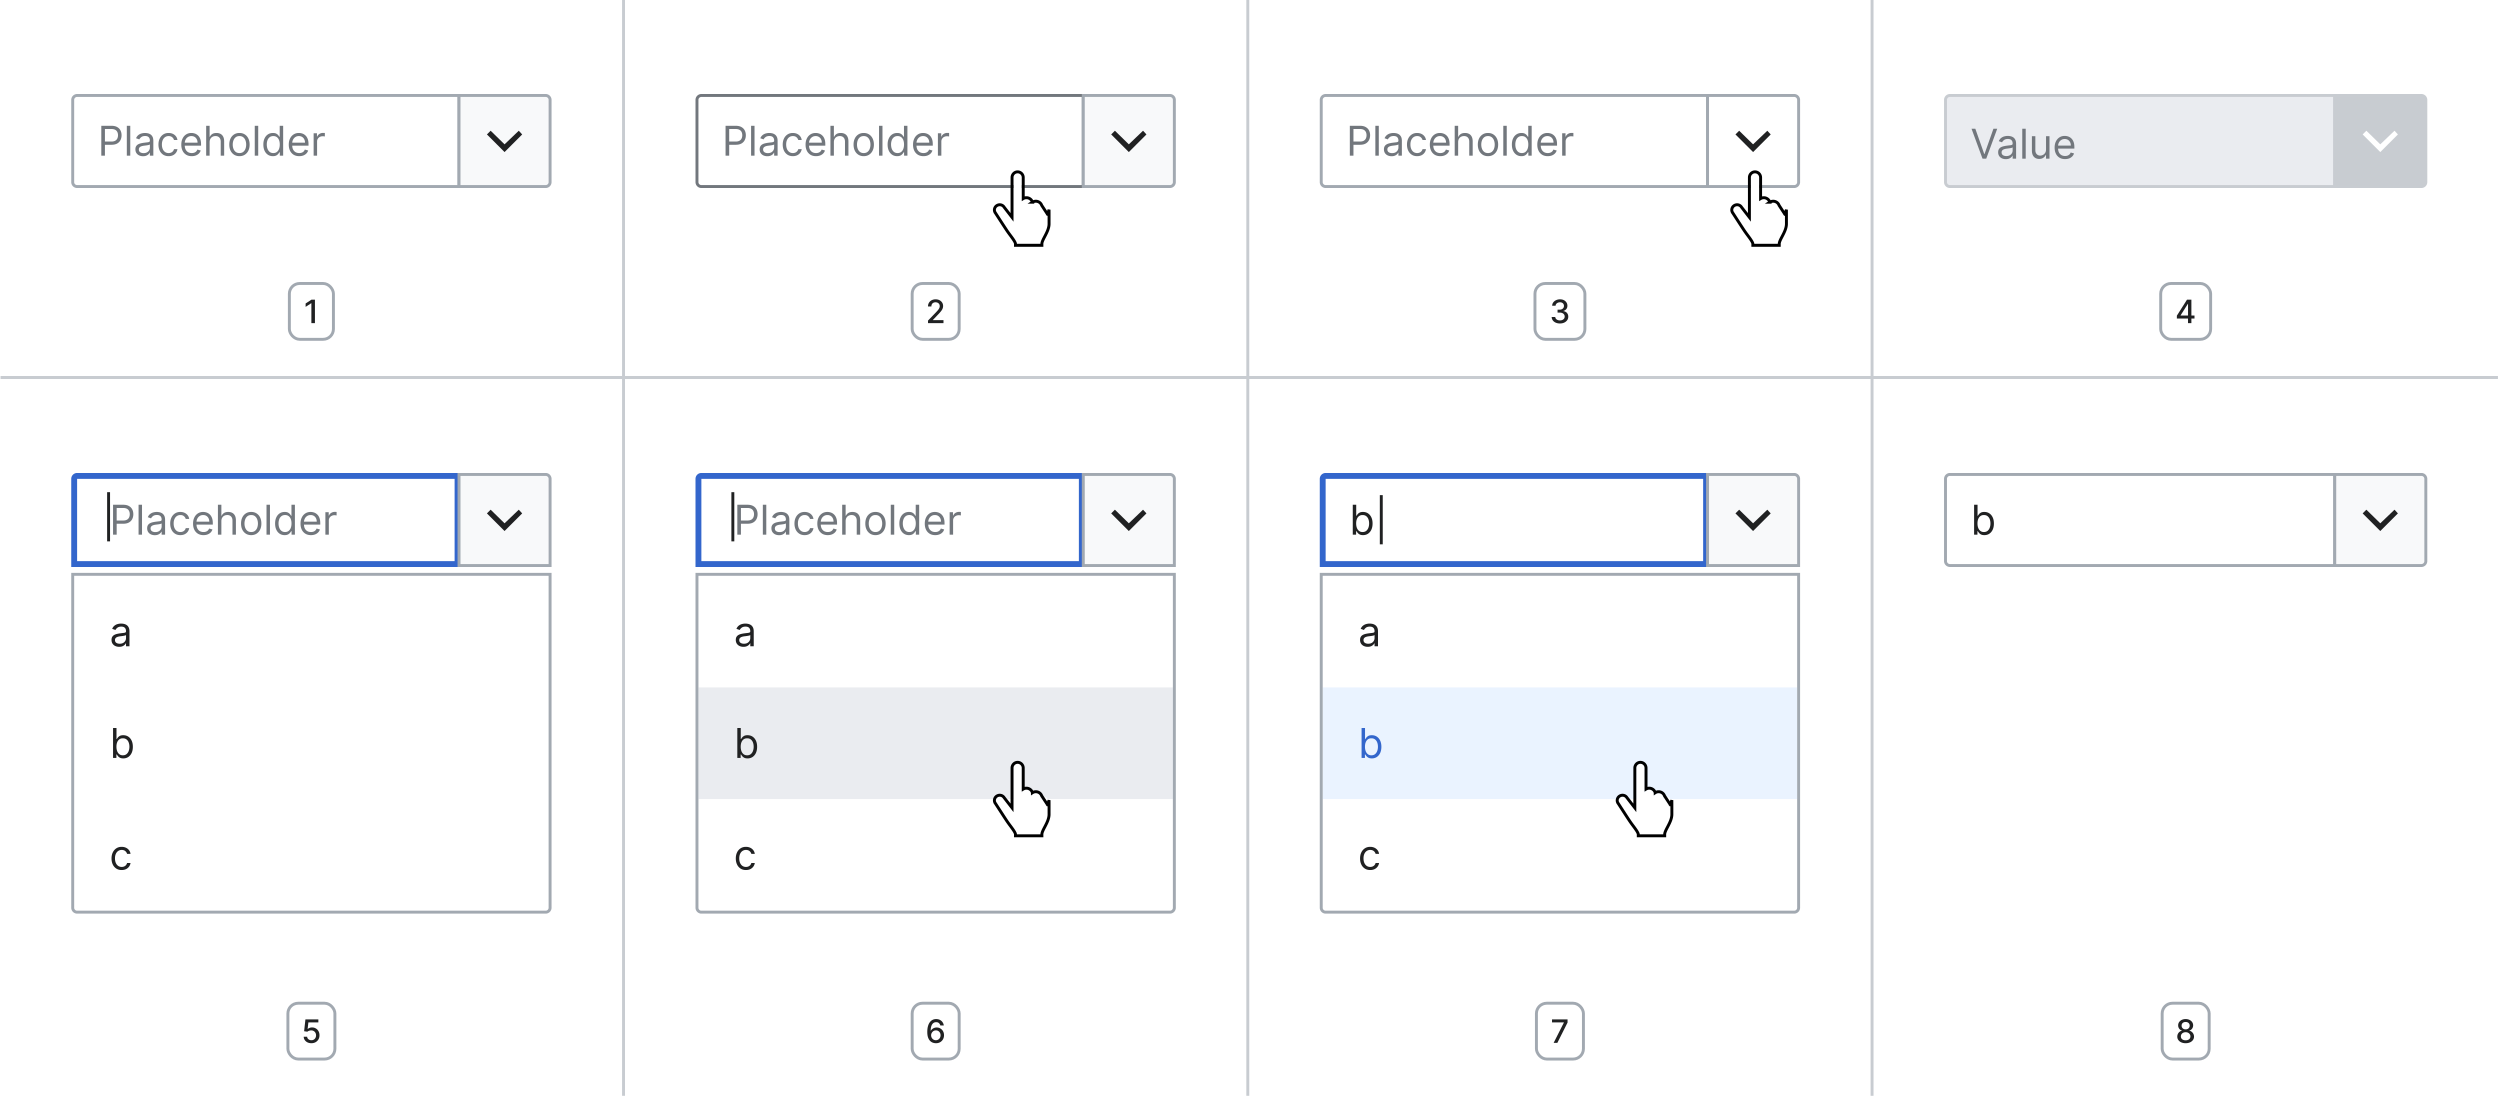 <?xml version="1.0" encoding="UTF-8"?>
<svg xmlns="http://www.w3.org/2000/svg" width="851" height="374" fill="none" viewBox="0 0 851 374">
	<g clip-path="url(#a)">
		<path fill="#fff" d="M24.75 34a1.5 1.5 0 0 1 1.5-1.5h130v31h-130a1.5 1.5 0 0 1-1.5-1.5V34Z"/>
		<path fill="#72777D" d="M34.483 53V42.818h3.44c.8 0 1.452.144 1.96.433.51.285.887.67 1.133 1.158.245.487.367 1.03.367 1.63 0 .6-.122 1.146-.367 1.636a2.737 2.737 0 0 1-1.124 1.174c-.507.288-1.157.432-1.949.432h-2.466v-1.093h2.426c.547 0 .986-.095 1.318-.284a1.69 1.69 0 0 0 .72-.766c.153-.324.23-.69.23-1.098 0-.408-.077-.773-.23-1.094a1.632 1.632 0 0 0-.725-.756c-.335-.185-.779-.278-1.333-.278h-2.167V53h-1.233Zm9.859-10.182V53h-1.173V42.818h1.173Zm4.354 10.361c-.484 0-.923-.091-1.317-.273a2.26 2.26 0 0 1-.94-.8c-.232-.352-.348-.776-.348-1.274 0-.437.086-.792.258-1.063.173-.276.403-.491.692-.647.288-.156.606-.272.954-.348.351-.08.704-.142 1.059-.189.464-.06.84-.104 1.128-.134.292-.033.504-.088.637-.164.136-.076.204-.209.204-.398v-.04c0-.49-.135-.871-.403-1.143-.265-.272-.668-.408-1.208-.408-.56 0-1 .123-1.318.368-.318.245-.541.507-.67.786l-1.114-.398c.198-.464.464-.825.795-1.084a2.98 2.98 0 0 1 1.094-.547 4.54 4.54 0 0 1 1.173-.159c.245 0 .527.03.845.09.322.056.632.174.93.353.302.179.552.449.75.81.2.361.299.845.299 1.452V53h-1.173v-1.034h-.06a2.07 2.07 0 0 1-.398.532c-.185.189-.432.35-.74.482-.309.133-.685.199-1.129.199Zm.179-1.054c.464 0 .855-.091 1.173-.273a1.862 1.862 0 0 0 .975-1.616v-1.074c-.05.06-.16.114-.328.164a5.547 5.547 0 0 1-.577.124 26.415 26.415 0 0 1-1.124.15c-.305.04-.59.104-.855.193a1.474 1.474 0 0 0-.636.393c-.16.172-.239.408-.239.706 0 .408.151.716.453.925.305.205.69.308 1.158.308Zm8.523 1.034c-.716 0-1.333-.169-1.85-.507a3.305 3.305 0 0 1-1.193-1.397c-.278-.593-.417-1.271-.417-2.033 0-.776.142-1.46.427-2.054a3.38 3.38 0 0 1 1.203-1.397c.517-.338 1.12-.507 1.81-.507.537 0 1.02.1 1.452.298.43.2.784.478 1.059.836.275.358.445.775.512 1.253h-1.174a1.822 1.822 0 0 0-.596-.925c-.305-.272-.716-.408-1.233-.408-.458 0-.859.12-1.203.358-.342.235-.608.569-.8 1-.19.427-.284.93-.284 1.506 0 .59.093 1.103.278 1.541.19.438.454.777.796 1.02.344.241.749.362 1.213.362.305 0 .581-.053.83-.159a1.694 1.694 0 0 0 .999-1.173h1.174a2.72 2.72 0 0 1-.493 1.218 2.75 2.75 0 0 1-1.029.855c-.424.209-.918.313-1.481.313Zm7.877 0c-.735 0-1.37-.162-1.904-.487a3.27 3.27 0 0 1-1.228-1.372c-.285-.59-.427-1.276-.427-2.058 0-.783.142-1.472.427-2.069.289-.6.69-1.067 1.204-1.402.517-.338 1.12-.507 1.81-.507.397 0 .79.066 1.178.2.387.132.74.347 1.058.645.319.295.572.686.761 1.174.189.487.284 1.087.284 1.8v.497H62.55v-1.015h4.693c0-.43-.086-.815-.258-1.153a1.95 1.95 0 0 0-.726-.8c-.312-.196-.68-.294-1.104-.294-.467 0-.872.116-1.213.348a2.29 2.29 0 0 0-.78.895 2.629 2.629 0 0 0-.274 1.183v.676c0 .577.1 1.066.298 1.467.203.398.483.701.84.91.359.205.775.308 1.248.308.309 0 .587-.043.836-.13a1.77 1.77 0 0 0 .651-.397c.182-.179.323-.4.423-.666l1.133.318a2.52 2.52 0 0 1-.601 1.014c-.282.289-.63.514-1.044.676-.415.16-.88.24-1.398.24Zm6.079-4.753V53H70.18V42.818h1.174v3.739h.099c.179-.395.447-.708.805-.94.362-.235.842-.353 1.442-.353.52 0 .976.105 1.367.313.391.206.695.522.91.95.219.424.328.965.328 1.62V53h-1.173v-4.773c0-.606-.157-1.075-.472-1.407-.312-.334-.744-.502-1.298-.502-.384 0-.73.081-1.034.244-.302.162-.54.4-.716.71-.172.312-.258.69-.258 1.134Zm10.158 4.753c-.69 0-1.294-.164-1.815-.492a3.345 3.345 0 0 1-1.213-1.377c-.288-.59-.432-1.28-.432-2.068 0-.796.144-1.49.432-2.084a3.338 3.338 0 0 1 1.213-1.382c.52-.328 1.126-.492 1.815-.492.69 0 1.293.164 1.81.492.52.328.924.79 1.213 1.383.291.593.437 1.287.437 2.083 0 .788-.146 1.478-.437 2.068a3.299 3.299 0 0 1-1.213 1.377c-.517.328-1.12.492-1.81.492Zm0-1.054c.524 0 .955-.134 1.293-.403.338-.268.588-.621.75-1.058.163-.438.244-.912.244-1.422 0-.51-.081-.986-.244-1.427a2.405 2.405 0 0 0-.75-1.07c-.338-.27-.77-.407-1.293-.407-.524 0-.954.136-1.293.408a2.404 2.404 0 0 0-.75 1.069c-.163.44-.244.916-.244 1.427 0 .51.081.984.244 1.422.162.437.412.79.75 1.058.339.269.77.403 1.293.403Zm6.383-9.287V53H86.72V42.818h1.174Zm4.99 10.341c-.636 0-1.198-.16-1.685-.482-.487-.325-.869-.782-1.144-1.372-.275-.594-.412-1.295-.412-2.103 0-.802.137-1.498.412-2.088.275-.59.658-1.046 1.149-1.368.49-.321 1.057-.482 1.7-.482.497 0 .89.083 1.178.249.292.162.514.348.666.557.156.205.277.374.363.507h.1v-3.759h1.173V53h-1.134v-1.173h-.139a7.523 7.523 0 0 1-.368.527 2.19 2.19 0 0 1-.68.562c-.296.162-.688.243-1.179.243Zm.16-1.054c.47 0 .867-.122 1.192-.368.325-.248.572-.591.741-1.029.17-.44.254-.95.254-1.526 0-.57-.083-1.07-.249-1.497-.166-.43-.41-.765-.736-1.004-.325-.242-.726-.363-1.203-.363-.497 0-.911.128-1.243.383a2.29 2.29 0 0 0-.74 1.03c-.163.43-.244.914-.244 1.45 0 .544.083 1.038.249 1.482.168.441.417.793.745 1.054.332.259.743.388 1.233.388Zm8.812 1.054c-.736 0-1.371-.162-1.905-.487a3.27 3.27 0 0 1-1.227-1.372c-.286-.59-.428-1.276-.428-2.058 0-.783.142-1.472.428-2.069.288-.6.689-1.067 1.203-1.402.517-.338 1.12-.507 1.809-.507.398 0 .791.066 1.179.2.387.132.74.347 1.058.645.319.295.572.686.761 1.174.189.487.283 1.087.283 1.8v.497h-5.886v-1.015h4.693c0-.43-.086-.815-.258-1.153a1.948 1.948 0 0 0-.726-.8c-.312-.196-.68-.294-1.104-.294-.467 0-.871.116-1.213.348a2.29 2.29 0 0 0-.78.895 2.629 2.629 0 0 0-.274 1.183v.676c0 .577.1 1.066.299 1.467.202.398.482.701.84.91.358.205.774.308 1.248.308.308 0 .586-.043.835-.13a1.77 1.77 0 0 0 .651-.397c.182-.179.323-.4.423-.666l1.133.318c-.119.385-.32.723-.601 1.014-.282.289-.63.514-1.044.676-.415.16-.88.24-1.397.24Zm4.904-.159v-7.636h1.134v1.153h.079a1.84 1.84 0 0 1 .756-.92 2.227 2.227 0 0 1 1.233-.353c.086 0 .194.002.323.005.129.004.227.009.293.015v1.193a3.321 3.321 0 0 0-.273-.044 2.69 2.69 0 0 0-.442-.035c-.372 0-.703.078-.995.233a1.712 1.712 0 0 0-.934 1.556V53h-1.174Z"/>
		<path stroke="#A2A9B1" stroke-linecap="square" d="M24.75 34a1.5 1.5 0 0 1 1.5-1.5h130v31h-130a1.5 1.5 0 0 1-1.5-1.5V34Z"/>
		<path fill="#F8F9FA" d="M156.25 32.5h29.5a1.5 1.5 0 0 1 1.5 1.5v28a1.5 1.5 0 0 1-1.5 1.5h-29.5v-31Z"/>
		<path fill="#202122" fill-rule="evenodd" d="m177.75 45.764-1.158-1.264-4.842 4.632-4.736-4.632-1.264 1.264 6 6 6-6Z" clip-rule="evenodd"/>
		<path stroke="#A2A9B1" d="M156.25 32.5h29.5a1.5 1.5 0 0 1 1.5 1.5v28a1.5 1.5 0 0 1-1.5 1.5h-29.5v-31Z"/>
		<path fill="#202122" d="M107.205 102v8h-1.211v-6.789h-.047l-1.914 1.25v-1.156l1.996-1.305h1.176Z"/>
		<rect width="15" height="19" x="98.5" y="96.5" stroke="#A2A9B1" rx="3.5"/>
		<path fill="#C8CCD1" d="M212.75 0h-1v128h1z"/>
	</g>
	<g clip-path="url(#b)">
		<path fill="#fff" d="M237.25 34a1.5 1.5 0 0 1 1.5-1.5h130v31h-130a1.5 1.5 0 0 1-1.5-1.5V34Z"/>
		<path fill="#72777D" d="M246.983 53V42.818h3.44c.799 0 1.452.144 1.959.433.511.285.888.67 1.134 1.158.245.487.368 1.03.368 1.63 0 .6-.123 1.146-.368 1.636a2.737 2.737 0 0 1-1.124 1.174c-.507.288-1.157.432-1.949.432h-2.466v-1.093h2.426c.547 0 .986-.095 1.318-.284a1.69 1.69 0 0 0 .721-.766c.152-.324.228-.69.228-1.098 0-.408-.076-.773-.228-1.094a1.63 1.63 0 0 0-.726-.756c-.335-.185-.779-.278-1.332-.278h-2.168V53h-1.233Zm9.859-10.182V53h-1.173V42.818h1.173Zm4.354 10.361a3.1 3.1 0 0 1-1.317-.273 2.258 2.258 0 0 1-.94-.8c-.232-.352-.348-.776-.348-1.274 0-.437.086-.792.258-1.063.173-.276.403-.491.691-.647.289-.156.607-.272.955-.348.351-.08.704-.142 1.059-.189.464-.06.84-.104 1.129-.134.291-.033.503-.088.636-.164.136-.076.204-.209.204-.398v-.04c0-.49-.135-.871-.403-1.143-.265-.272-.668-.408-1.208-.408-.56 0-.999.123-1.318.368-.318.245-.541.507-.671.786l-1.113-.398c.199-.464.464-.825.795-1.084a2.978 2.978 0 0 1 1.094-.547 4.546 4.546 0 0 1 1.173-.159c.245 0 .527.03.845.09.322.056.632.174.93.353.302.179.552.449.751.81.199.361.298.845.298 1.452V53h-1.173v-1.034h-.06a2.047 2.047 0 0 1-.398.532c-.185.189-.432.35-.74.482-.309.133-.685.199-1.129.199Zm.179-1.054c.464 0 .855-.091 1.173-.273a1.863 1.863 0 0 0 .975-1.616v-1.074c-.05.06-.159.114-.328.164a5.554 5.554 0 0 1-.577.124 26.457 26.457 0 0 1-1.124.15c-.305.04-.59.104-.855.193a1.47 1.47 0 0 0-.636.393c-.159.172-.239.408-.239.706 0 .408.151.716.453.925.305.205.691.308 1.158.308Zm8.523 1.034c-.716 0-1.333-.169-1.85-.507a3.31 3.31 0 0 1-1.193-1.397c-.278-.593-.417-1.271-.417-2.033 0-.776.142-1.46.427-2.054a3.382 3.382 0 0 1 1.203-1.397c.517-.338 1.121-.507 1.81-.507.537 0 1.021.1 1.452.298.43.2.783.478 1.059.836.275.358.445.775.512 1.253h-1.174c-.089-.348-.288-.657-.596-.925-.305-.272-.716-.408-1.233-.408-.458 0-.859.12-1.203.358-.342.235-.609.569-.801 1-.189.427-.283.93-.283 1.506 0 .59.093 1.103.278 1.541.189.438.454.777.796 1.02.344.241.749.362 1.213.362.305 0 .581-.053.83-.159a1.704 1.704 0 0 0 .999-1.173h1.174c-.067.45-.231.856-.493 1.218a2.743 2.743 0 0 1-1.029.855c-.424.209-.918.313-1.481.313Zm7.878 0c-.736 0-1.371-.162-1.905-.487a3.276 3.276 0 0 1-1.228-1.372c-.285-.59-.427-1.276-.427-2.058 0-.783.142-1.472.427-2.069.289-.6.69-1.067 1.204-1.402.517-.338 1.12-.507 1.809-.507.398 0 .791.066 1.178.2.388.132.741.347 1.059.645.319.295.572.686.761 1.174.189.487.283 1.087.283 1.8v.497h-5.886v-1.015h4.693c0-.43-.086-.815-.258-1.153a1.948 1.948 0 0 0-.726-.8c-.312-.196-.68-.294-1.104-.294-.467 0-.871.116-1.213.348a2.286 2.286 0 0 0-.78.895 2.62 2.62 0 0 0-.274 1.183v.676c0 .577.1 1.066.298 1.467.203.398.483.701.841.91.358.205.774.308 1.248.308.308 0 .586-.043.835-.13a1.77 1.77 0 0 0 .651-.397c.182-.179.323-.4.423-.666l1.133.318c-.119.385-.32.723-.601 1.014-.282.289-.63.514-1.044.676-.415.16-.88.24-1.397.24Zm6.078-4.753V53h-1.174V42.818h1.174v3.739h.099c.179-.395.447-.708.805-.94.362-.235.842-.353 1.442-.353.521 0 .976.105 1.367.313.391.206.695.522.91.95.219.424.328.965.328 1.62V53h-1.173v-4.773c0-.606-.157-1.075-.472-1.407-.312-.334-.744-.502-1.298-.502a2.16 2.16 0 0 0-1.034.244c-.302.162-.54.4-.716.71-.172.312-.258.69-.258 1.134Zm10.158 4.753c-.689 0-1.294-.164-1.815-.492a3.346 3.346 0 0 1-1.213-1.377c-.288-.59-.432-1.28-.432-2.068 0-.796.144-1.49.432-2.084a3.34 3.34 0 0 1 1.213-1.382c.521-.328 1.126-.492 1.815-.492.689 0 1.293.164 1.81.492.52.328.924.79 1.213 1.383.291.593.437 1.287.437 2.083 0 .788-.146 1.478-.437 2.068a3.305 3.305 0 0 1-1.213 1.377c-.517.328-1.121.492-1.81.492Zm0-1.054c.524 0 .955-.134 1.293-.403a2.37 2.37 0 0 0 .75-1.058c.163-.438.244-.912.244-1.422 0-.51-.081-.986-.244-1.427a2.4 2.4 0 0 0-.75-1.07c-.338-.27-.769-.407-1.293-.407-.524 0-.955.136-1.293.408a2.4 2.4 0 0 0-.75 1.069c-.163.44-.244.916-.244 1.427 0 .51.081.984.244 1.422.162.437.412.79.75 1.058.338.269.769.403 1.293.403Zm6.383-9.287V53h-1.174V42.818h1.174Zm4.99 10.341c-.636 0-1.198-.16-1.685-.482-.488-.325-.869-.782-1.144-1.372-.275-.594-.412-1.295-.412-2.103 0-.802.137-1.498.412-2.088.275-.59.658-1.046 1.149-1.368.49-.321 1.057-.482 1.7-.482.497 0 .89.083 1.178.249.292.162.514.348.666.557.156.205.277.374.363.507h.1v-3.759h1.173V53h-1.133v-1.173h-.14a7.195 7.195 0 0 1-.368.527 2.182 2.182 0 0 1-.681.562c-.295.162-.687.243-1.178.243Zm.159-1.054c.471 0 .869-.122 1.193-.368.325-.248.572-.591.741-1.029.169-.44.254-.95.254-1.526 0-.57-.083-1.07-.249-1.497-.166-.43-.411-.765-.736-1.004-.325-.242-.726-.363-1.203-.363-.497 0-.911.128-1.243.383a2.295 2.295 0 0 0-.741 1.03 4.1 4.1 0 0 0-.243 1.45c0 .544.083 1.038.248 1.482.169.441.418.793.746 1.054.332.259.743.388 1.233.388Zm8.813 1.054c-.736 0-1.371-.162-1.905-.487a3.276 3.276 0 0 1-1.228-1.372c-.285-.59-.427-1.276-.427-2.058 0-.783.142-1.472.427-2.069.289-.6.69-1.067 1.204-1.402.517-.338 1.12-.507 1.809-.507.398 0 .791.066 1.179.2.387.132.74.347 1.058.645.319.295.572.686.761 1.174.189.487.283 1.087.283 1.8v.497h-5.886v-1.015h4.693c0-.43-.086-.815-.258-1.153a1.948 1.948 0 0 0-.726-.8c-.312-.196-.68-.294-1.104-.294-.467 0-.871.116-1.213.348a2.286 2.286 0 0 0-.78.895 2.62 2.62 0 0 0-.274 1.183v.676c0 .577.1 1.066.298 1.467.203.398.483.701.841.91.358.205.774.308 1.248.308.308 0 .586-.043.835-.13a1.77 1.77 0 0 0 .651-.397c.182-.179.323-.4.423-.666l1.133.318c-.119.385-.32.723-.601 1.014-.282.289-.63.514-1.044.676-.415.16-.88.24-1.397.24Zm4.904-.159v-7.636h1.134v1.153h.079a1.84 1.84 0 0 1 .756-.92 2.227 2.227 0 0 1 1.233-.353c.086 0 .194.002.323.005.129.004.227.009.293.015v1.193a3.321 3.321 0 0 0-.273-.044 2.69 2.69 0 0 0-.442-.035c-.372 0-.703.078-.995.233a1.712 1.712 0 0 0-.934 1.556V53h-1.174Z"/>
		<path stroke="#72777D" stroke-linecap="square" d="M237.25 34a1.5 1.5 0 0 1 1.5-1.5h130v31h-130a1.5 1.5 0 0 1-1.5-1.5V34Z"/>
		<path fill="#F8F9FA" d="M368.75 32.5h29.5a1.5 1.5 0 0 1 1.5 1.5v28a1.5 1.5 0 0 1-1.5 1.5h-29.5v-31Z"/>
		<path fill="#202122" fill-rule="evenodd" d="m390.25 45.764-1.158-1.264-4.842 4.632-4.736-4.632-1.264 1.264 6 6 6-6Z" clip-rule="evenodd"/>
		<path stroke="#A2A9B1" d="M368.75 32.5h29.5a1.5 1.5 0 0 1 1.5 1.5v28a1.5 1.5 0 0 1-1.5 1.5h-29.5v-31Z"/>
		<path fill="#202122" d="M315.896 110v-.875l2.708-2.805c.289-.304.527-.571.714-.8a3.02 3.02 0 0 0 .426-.661c.094-.208.141-.429.141-.664 0-.265-.063-.494-.188-.687a1.225 1.225 0 0 0-.511-.449 1.629 1.629 0 0 0-.731-.161 1.54 1.54 0 0 0-.75.176 1.206 1.206 0 0 0-.492.496 1.56 1.56 0 0 0-.172.75h-1.152c0-.487.112-.912.336-1.277.224-.365.531-.647.921-.848a2.85 2.85 0 0 1 1.333-.304c.502 0 .945.1 1.328.3.385.198.686.469.902.813.216.341.324.726.324 1.156 0 .297-.056.587-.168.871-.109.284-.301.601-.574.949a16.03 16.03 0 0 1-1.141 1.262l-1.589 1.664v.059h3.601V110h-5.266Z"/>
		<rect width="16" height="19" x="310.5" y="96.5" stroke="#A2A9B1" rx="3.5"/>
		<path fill="#C8CCD1" d="M425.25 0h-1v128h1z"/>
	</g>
	<g clip-path="url(#c)">
		<path fill="#fff" d="M449.75 34a1.5 1.5 0 0 1 1.5-1.5h130v31h-130a1.5 1.5 0 0 1-1.5-1.5V34Z"/>
		<path fill="#72777D" d="M459.483 53V42.818h3.44c.799 0 1.452.144 1.959.433.511.285.888.67 1.134 1.158.245.487.368 1.03.368 1.63 0 .6-.123 1.146-.368 1.636a2.737 2.737 0 0 1-1.124 1.174c-.507.288-1.157.432-1.949.432h-2.466v-1.093h2.426c.547 0 .986-.095 1.318-.284a1.69 1.69 0 0 0 .721-.766c.152-.324.228-.69.228-1.098 0-.408-.076-.773-.228-1.094a1.63 1.63 0 0 0-.726-.756c-.335-.185-.779-.278-1.332-.278h-2.168V53h-1.233Zm9.859-10.182V53h-1.173V42.818h1.173Zm4.354 10.361a3.1 3.1 0 0 1-1.317-.273 2.258 2.258 0 0 1-.94-.8c-.232-.352-.348-.776-.348-1.274 0-.437.086-.792.258-1.063.173-.276.403-.491.691-.647.289-.156.607-.272.955-.348.351-.08.704-.142 1.059-.189.464-.06.84-.104 1.129-.134.291-.033.503-.088.636-.164.136-.076.204-.209.204-.398v-.04c0-.49-.135-.871-.403-1.143-.265-.272-.668-.408-1.208-.408-.56 0-.999.123-1.318.368-.318.245-.541.507-.671.786l-1.113-.398c.199-.464.464-.825.795-1.084a2.978 2.978 0 0 1 1.094-.547 4.546 4.546 0 0 1 1.173-.159c.245 0 .527.03.845.09.322.056.632.174.93.353.302.179.552.449.751.81.199.361.298.845.298 1.452V53h-1.173v-1.034h-.06a2.047 2.047 0 0 1-.398.532c-.185.189-.432.35-.74.482-.309.133-.685.199-1.129.199Zm.179-1.054c.464 0 .855-.091 1.173-.273a1.863 1.863 0 0 0 .975-1.616v-1.074c-.05.06-.159.114-.328.164a5.554 5.554 0 0 1-.577.124 26.457 26.457 0 0 1-1.124.15c-.305.04-.59.104-.855.193a1.47 1.47 0 0 0-.636.393c-.159.172-.239.408-.239.706 0 .408.151.716.453.925.305.205.691.308 1.158.308Zm8.523 1.034c-.716 0-1.333-.169-1.85-.507a3.31 3.31 0 0 1-1.193-1.397c-.278-.593-.417-1.271-.417-2.033 0-.776.142-1.46.427-2.054a3.382 3.382 0 0 1 1.203-1.397c.517-.338 1.121-.507 1.81-.507.537 0 1.021.1 1.452.298.43.2.783.478 1.059.836.275.358.445.775.512 1.253h-1.174c-.089-.348-.288-.657-.596-.925-.305-.272-.716-.408-1.233-.408-.458 0-.859.12-1.203.358-.342.235-.609.569-.801 1-.189.427-.283.93-.283 1.506 0 .59.093 1.103.278 1.541.189.438.454.777.796 1.02.344.241.749.362 1.213.362.305 0 .581-.053.83-.159a1.704 1.704 0 0 0 .999-1.173h1.174c-.067.45-.231.856-.493 1.218a2.743 2.743 0 0 1-1.029.855c-.424.209-.918.313-1.481.313Zm7.878 0c-.736 0-1.371-.162-1.905-.487a3.276 3.276 0 0 1-1.228-1.372c-.285-.59-.427-1.276-.427-2.058 0-.783.142-1.472.427-2.069.289-.6.69-1.067 1.204-1.402.517-.338 1.12-.507 1.809-.507.398 0 .791.066 1.178.2.388.132.741.347 1.059.645.319.295.572.686.761 1.174.189.487.283 1.087.283 1.8v.497h-5.886v-1.015h4.693c0-.43-.086-.815-.258-1.153a1.948 1.948 0 0 0-.726-.8c-.312-.196-.68-.294-1.104-.294-.467 0-.871.116-1.213.348a2.286 2.286 0 0 0-.78.895 2.62 2.62 0 0 0-.274 1.183v.676c0 .577.1 1.066.298 1.467.203.398.483.701.841.91.358.205.774.308 1.248.308.308 0 .586-.043.835-.13a1.77 1.77 0 0 0 .651-.397c.182-.179.323-.4.423-.666l1.133.318c-.119.385-.32.723-.601 1.014-.282.289-.63.514-1.044.676-.415.16-.88.24-1.397.24Zm6.078-4.753V53h-1.174V42.818h1.174v3.739h.099c.179-.395.447-.708.805-.94.362-.235.842-.353 1.442-.353.521 0 .976.105 1.367.313.391.206.695.522.91.95.219.424.328.965.328 1.62V53h-1.173v-4.773c0-.606-.157-1.075-.472-1.407-.312-.334-.744-.502-1.298-.502a2.16 2.16 0 0 0-1.034.244c-.302.162-.54.4-.716.71-.172.312-.258.69-.258 1.134Zm10.158 4.753c-.689 0-1.294-.164-1.815-.492a3.346 3.346 0 0 1-1.213-1.377c-.288-.59-.432-1.28-.432-2.068 0-.796.144-1.49.432-2.084a3.34 3.34 0 0 1 1.213-1.382c.521-.328 1.126-.492 1.815-.492.689 0 1.293.164 1.81.492.52.328.924.79 1.213 1.383.291.593.437 1.287.437 2.083 0 .788-.146 1.478-.437 2.068a3.305 3.305 0 0 1-1.213 1.377c-.517.328-1.121.492-1.81.492Zm0-1.054c.524 0 .955-.134 1.293-.403a2.37 2.37 0 0 0 .75-1.058c.163-.438.244-.912.244-1.422 0-.51-.081-.986-.244-1.427a2.4 2.4 0 0 0-.75-1.07c-.338-.27-.769-.407-1.293-.407-.524 0-.955.136-1.293.408a2.4 2.4 0 0 0-.75 1.069c-.163.44-.244.916-.244 1.427 0 .51.081.984.244 1.422.162.437.412.79.75 1.058.338.269.769.403 1.293.403Zm6.383-9.287V53h-1.174V42.818h1.174Zm4.99 10.341c-.636 0-1.198-.16-1.685-.482-.488-.325-.869-.782-1.144-1.372-.275-.594-.412-1.295-.412-2.103 0-.802.137-1.498.412-2.088.275-.59.658-1.046 1.149-1.368.49-.321 1.057-.482 1.7-.482.497 0 .89.083 1.178.249.292.162.514.348.666.557.156.205.277.374.363.507h.1v-3.759h1.173V53h-1.133v-1.173h-.14a7.195 7.195 0 0 1-.368.527 2.182 2.182 0 0 1-.681.562c-.295.162-.687.243-1.178.243Zm.159-1.054c.471 0 .869-.122 1.193-.368.325-.248.572-.591.741-1.029.169-.44.254-.95.254-1.526 0-.57-.083-1.07-.249-1.497-.166-.43-.411-.765-.736-1.004-.325-.242-.726-.363-1.203-.363-.497 0-.911.128-1.243.383a2.295 2.295 0 0 0-.741 1.03 4.1 4.1 0 0 0-.243 1.45c0 .544.083 1.038.248 1.482.169.441.418.793.746 1.054.332.259.743.388 1.233.388Zm8.813 1.054c-.736 0-1.371-.162-1.905-.487a3.276 3.276 0 0 1-1.228-1.372c-.285-.59-.427-1.276-.427-2.058 0-.783.142-1.472.427-2.069.289-.6.69-1.067 1.204-1.402.517-.338 1.12-.507 1.809-.507.398 0 .791.066 1.179.2.387.132.74.347 1.058.645.319.295.572.686.761 1.174.189.487.283 1.087.283 1.8v.497h-5.886v-1.015h4.693c0-.43-.086-.815-.258-1.153a1.948 1.948 0 0 0-.726-.8c-.312-.196-.68-.294-1.104-.294-.467 0-.871.116-1.213.348a2.286 2.286 0 0 0-.78.895 2.62 2.62 0 0 0-.274 1.183v.676c0 .577.1 1.066.298 1.467.203.398.483.701.841.91.358.205.774.308 1.248.308.308 0 .586-.043.835-.13a1.77 1.77 0 0 0 .651-.397c.182-.179.323-.4.423-.666l1.133.318c-.119.385-.32.723-.601 1.014-.282.289-.63.514-1.044.676-.415.16-.88.24-1.397.24Zm4.904-.159v-7.636h1.134v1.153h.079a1.84 1.84 0 0 1 .756-.92 2.227 2.227 0 0 1 1.233-.353c.086 0 .194.002.323.005.129.004.227.009.293.015v1.193a3.321 3.321 0 0 0-.273-.044 2.69 2.69 0 0 0-.442-.035c-.372 0-.703.078-.995.233a1.712 1.712 0 0 0-.934 1.556V53h-1.174Z"/>
		<path stroke="#A2A9B1" stroke-linecap="square" d="M449.75 34a1.5 1.5 0 0 1 1.5-1.5h130v31h-130a1.5 1.5 0 0 1-1.5-1.5V34Z"/>
		<path fill="#fff" d="M581.25 32.5h29.5a1.5 1.5 0 0 1 1.5 1.5v28a1.5 1.5 0 0 1-1.5 1.5h-29.5v-31Z"/>
		<path fill="#202122" fill-rule="evenodd" d="m602.75 45.764-1.158-1.264-4.842 4.632-4.736-4.632-1.264 1.264 6 6 6-6Z" clip-rule="evenodd"/>
		<path stroke="#A2A9B1" d="M581.25 32.5h29.5a1.5 1.5 0 0 1 1.5 1.5v28a1.5 1.5 0 0 1-1.5 1.5h-29.5v-31Z"/>
		<path fill="#202122" d="M531.01 110.109a3.547 3.547 0 0 1-1.438-.277 2.437 2.437 0 0 1-.996-.77 2.038 2.038 0 0 1-.39-1.148h1.226c.016.237.095.443.238.617.146.172.336.305.571.399.234.093.494.14.781.14.315 0 .594-.054.836-.164.245-.109.436-.261.574-.457.138-.198.207-.426.207-.683 0-.269-.069-.504-.207-.707a1.345 1.345 0 0 0-.598-.485c-.26-.117-.575-.176-.945-.176h-.676v-.984h.676c.297 0 .557-.053.781-.16.227-.107.404-.255.532-.445.127-.193.191-.418.191-.676 0-.248-.056-.462-.168-.645a1.125 1.125 0 0 0-.469-.433 1.522 1.522 0 0 0-.711-.157c-.26 0-.504.049-.73.145a1.353 1.353 0 0 0-.547.406 1.047 1.047 0 0 0-.227.629h-1.167c.013-.432.14-.812.382-1.141a2.48 2.48 0 0 1 .969-.769 3.15 3.15 0 0 1 1.336-.277c.513 0 .956.1 1.328.3.375.198.664.463.867.793.206.331.308.693.305 1.086.003.448-.122.828-.375 1.141-.25.312-.583.522-1 .629v.062c.531.081.943.292 1.234.633.295.341.44.764.438 1.27.002.44-.12.834-.367 1.183a2.5 2.5 0 0 1-1.004.824c-.425.198-.91.297-1.457.297Z"/>
		<rect width="17" height="19" x="522.5" y="96.5" stroke="#A2A9B1" rx="3.5"/>
		<path fill="#C8CCD1" d="M637.75 0h-1v128h1z"/>
	</g>
	<g clip-path="url(#d)">
		<path fill="#EAECF0" d="M662.25 34a1.5 1.5 0 0 1 1.5-1.5h131v31h-131a1.5 1.5 0 0 1-1.5-1.5V34Z"/>
		<g filter="url(#e)">
			<path fill="#72777D" d="m672.401 42.818 3.022 8.571h.12l3.022-8.57h1.293L676.119 53h-1.272l-3.739-10.182h1.293Zm10.378 10.361a3.1 3.1 0 0 1-1.317-.273 2.258 2.258 0 0 1-.94-.8c-.232-.352-.348-.776-.348-1.274 0-.437.086-.792.258-1.063.173-.276.403-.491.691-.647.289-.156.607-.272.955-.348.351-.08.704-.142 1.059-.189.464-.06.84-.104 1.129-.134.291-.033.503-.088.636-.164.136-.076.204-.209.204-.398v-.04c0-.49-.135-.871-.403-1.143-.265-.272-.668-.408-1.208-.408-.56 0-.999.123-1.318.368-.318.245-.541.507-.671.786l-1.113-.398c.199-.464.464-.825.795-1.084a2.978 2.978 0 0 1 1.094-.547 4.546 4.546 0 0 1 1.173-.159c.245 0 .527.03.845.09.322.056.632.174.93.353.302.179.552.449.751.81.199.361.298.845.298 1.452V53h-1.173v-1.034h-.06a2.047 2.047 0 0 1-.398.532c-.185.189-.432.35-.74.482-.309.133-.685.199-1.129.199Zm.179-1.054c.464 0 .855-.091 1.173-.273a1.863 1.863 0 0 0 .975-1.616v-1.074c-.05.06-.159.114-.328.164a5.554 5.554 0 0 1-.577.124 27.129 27.129 0 0 1-1.124.15c-.305.04-.59.104-.855.193a1.47 1.47 0 0 0-.636.393c-.159.172-.239.408-.239.706 0 .408.151.716.453.925.305.205.691.308 1.158.308Zm6.594-9.307V53h-1.173V42.818h1.173Zm6.919 7.06v-4.514h1.174V53h-1.174v-1.293h-.079a2.511 2.511 0 0 1-.835.99c-.378.268-.856.402-1.432.402a2.55 2.55 0 0 1-1.273-.313 2.192 2.192 0 0 1-.875-.954c-.212-.428-.318-.967-.318-1.616v-4.852h1.173v4.772c0 .557.156 1.001.467 1.333.315.331.716.497 1.204.497.291 0 .588-.075.889-.224.305-.149.561-.378.766-.686.209-.308.313-.7.313-1.178Zm6.482 3.281c-.736 0-1.37-.162-1.904-.487a3.276 3.276 0 0 1-1.228-1.372c-.285-.59-.427-1.276-.427-2.058 0-.783.142-1.472.427-2.069.289-.6.69-1.067 1.203-1.402.517-.338 1.121-.507 1.81-.507.398 0 .79.066 1.178.2.388.132.741.347 1.059.645.318.295.572.686.761 1.174.189.487.283 1.087.283 1.8v.497h-5.886v-1.015h4.693c0-.43-.086-.815-.259-1.153a1.946 1.946 0 0 0-.725-.8c-.312-.196-.68-.294-1.104-.294-.467 0-.872.116-1.213.348a2.297 2.297 0 0 0-.781.895 2.632 2.632 0 0 0-.273 1.183v.676c0 .577.099 1.066.298 1.467.202.398.482.701.84.91.358.205.774.308 1.248.308.309 0 .587-.043.835-.13.252-.089.469-.221.652-.397.182-.179.323-.4.422-.666l1.134.318c-.119.385-.32.723-.602 1.014a2.92 2.92 0 0 1-1.044.676c-.414.16-.88.24-1.397.24Z"/>
		</g>
		<path stroke="#C8CCD1" stroke-linecap="square" d="M662.25 34a1.5 1.5 0 0 1 1.5-1.5h131v31h-131a1.5 1.5 0 0 1-1.5-1.5V34Z"/>
		<path fill="#C8CCD1" d="M794.75 32.5h29.5a1.5 1.5 0 0 1 1.5 1.5v28a1.5 1.5 0 0 1-1.5 1.5h-29.5v-31Z"/>
		<path fill="#fff" fill-rule="evenodd" d="m816.25 45.764-1.158-1.264-4.842 4.632-4.736-4.632-1.264 1.264 6 6 6-6Z" clip-rule="evenodd"/>
		<path stroke="#C8CCD1" d="M794.75 32.5h29.5a1.5 1.5 0 0 1 1.5 1.5v28a1.5 1.5 0 0 1-1.5 1.5h-29.5v-31Z"/>
		<path fill="#202122" d="M741.003 108.438v-.977L744.46 102h.769v1.437h-.488l-2.472 3.915v.062h4.738v1.024h-6.004Zm3.793 1.562v-1.859l.008-.446V102h1.144v8h-1.152Z"/>
		<rect width="17" height="19" x="735.5" y="96.5" stroke="#A2A9B1" rx="3.5"/>
	</g>
	<path fill="#C8CCD1" d="M.25 128h850v1H.25z"/>
	<path fill="#C8CCD1" fill-rule="evenodd" d="M850.25 129H.25v-1h850v1Z" clip-rule="evenodd"/>
	<g clip-path="url(#f)">
		<path fill="#fff" d="M25.25 163a1 1 0 0 1 1-1h129.5v30H25.25v-29Z"/>
		<path fill="#72777D" d="M38.483 182v-10.182h3.44c.8 0 1.452.144 1.96.433.51.285.887.671 1.133 1.158.245.487.367 1.031.367 1.631a3.6 3.6 0 0 1-.367 1.635 2.735 2.735 0 0 1-1.124 1.174c-.507.288-1.157.432-1.949.432h-2.466v-1.093h2.426c.547 0 .986-.095 1.318-.284a1.69 1.69 0 0 0 .72-.766c.153-.324.23-.691.23-1.098 0-.408-.077-.772-.23-1.094a1.638 1.638 0 0 0-.725-.756c-.335-.185-.779-.278-1.333-.278h-2.167V182h-1.233Zm9.859-10.182V182h-1.173v-10.182h1.173Zm4.354 10.361c-.484 0-.923-.091-1.317-.273a2.265 2.265 0 0 1-.94-.801c-.232-.351-.348-.775-.348-1.273 0-.437.086-.792.258-1.064a1.83 1.83 0 0 1 .692-.646c.288-.156.606-.272.954-.348.351-.079.704-.142 1.059-.189.464-.059.84-.104 1.128-.134.292-.033.504-.088.637-.164.136-.076.204-.209.204-.398v-.04c0-.49-.135-.871-.403-1.143-.265-.272-.668-.408-1.208-.408-.56 0-1 .123-1.318.368-.318.245-.541.507-.67.786l-1.114-.398c.198-.464.464-.825.795-1.084.335-.262.7-.444 1.094-.547a4.544 4.544 0 0 1 1.173-.159c.245 0 .527.03.845.09.322.056.632.174.93.353.302.179.552.449.75.81.2.361.299.845.299 1.452V182h-1.173v-1.034h-.06c-.08.166-.212.343-.398.532-.185.189-.432.35-.74.482-.309.133-.685.199-1.129.199Zm.179-1.054c.464 0 .855-.091 1.173-.273a1.863 1.863 0 0 0 .975-1.616v-1.074c-.05.06-.16.114-.328.164a5.527 5.527 0 0 1-.577.124c-.216.033-.426.063-.632.09-.202.023-.366.043-.492.059-.305.04-.59.105-.855.194a1.47 1.47 0 0 0-.636.393c-.16.172-.239.408-.239.706 0 .408.151.716.453.925.305.205.69.308 1.158.308Zm8.523 1.034c-.716 0-1.333-.169-1.85-.507a3.306 3.306 0 0 1-1.193-1.397c-.278-.593-.417-1.271-.417-2.033 0-.776.142-1.46.427-2.054a3.385 3.385 0 0 1 1.203-1.397c.517-.338 1.12-.507 1.81-.507.537 0 1.02.1 1.452.298.43.199.784.478 1.059.836.275.358.445.775.512 1.253h-1.174a1.822 1.822 0 0 0-.596-.925c-.305-.272-.716-.408-1.233-.408-.458 0-.859.119-1.203.358-.342.235-.608.569-.8.999-.19.428-.284.93-.284 1.507 0 .59.093 1.104.278 1.541.19.438.454.777.796 1.019.344.242.749.363 1.213.363.305 0 .581-.053.83-.159a1.694 1.694 0 0 0 .999-1.173h1.174a2.72 2.72 0 0 1-.493 1.218 2.748 2.748 0 0 1-1.029.855c-.424.209-.918.313-1.481.313Zm7.877 0c-.735 0-1.37-.162-1.904-.487a3.273 3.273 0 0 1-1.228-1.372c-.285-.59-.427-1.276-.427-2.059 0-.782.142-1.471.427-2.068.289-.6.69-1.067 1.204-1.402.517-.338 1.12-.507 1.81-.507.397 0 .79.066 1.178.199.387.133.74.348 1.058.646.319.295.572.686.761 1.174.189.487.284 1.087.284 1.799v.498H66.55v-1.015h4.693c0-.431-.086-.815-.258-1.153a1.944 1.944 0 0 0-.726-.8c-.312-.196-.68-.294-1.104-.294-.467 0-.872.116-1.213.348a2.29 2.29 0 0 0-.78.895 2.628 2.628 0 0 0-.274 1.183v.676c0 .577.1 1.066.299 1.467.202.398.482.701.84.91.358.205.774.308 1.247.308.309 0 .587-.043.836-.129a1.79 1.79 0 0 0 .651-.398 1.82 1.82 0 0 0 .423-.666l1.133.318a2.52 2.52 0 0 1-.601 1.014c-.282.289-.63.514-1.044.676-.415.16-.88.239-1.398.239Zm6.079-4.753V182H74.18v-10.182h1.174v3.739h.099c.179-.395.447-.708.805-.94.362-.235.842-.353 1.442-.353.52 0 .976.105 1.367.313.391.206.695.522.91.95.219.424.328.964.328 1.621V182h-1.173v-4.773c0-.606-.157-1.075-.472-1.407-.312-.334-.744-.502-1.298-.502-.384 0-.73.081-1.034.244-.302.162-.54.399-.716.711-.172.311-.258.689-.258 1.133Zm10.158 4.753c-.69 0-1.294-.164-1.815-.492a3.343 3.343 0 0 1-1.213-1.377c-.288-.59-.432-1.28-.432-2.068 0-.796.144-1.49.432-2.084a3.345 3.345 0 0 1 1.213-1.382c.52-.328 1.126-.492 1.815-.492.69 0 1.293.164 1.81.492a3.3 3.3 0 0 1 1.213 1.382c.291.594.437 1.288.437 2.084 0 .788-.146 1.478-.437 2.068a3.297 3.297 0 0 1-1.213 1.377c-.517.328-1.12.492-1.81.492Zm0-1.054c.524 0 .955-.134 1.293-.403a2.37 2.37 0 0 0 .75-1.059 4.05 4.05 0 0 0 .244-1.421c0-.511-.081-.986-.244-1.427a2.406 2.406 0 0 0-.75-1.069c-.338-.272-.77-.408-1.293-.408-.524 0-.954.136-1.293.408a2.405 2.405 0 0 0-.75 1.069 4.095 4.095 0 0 0-.244 1.427c0 .51.081.984.244 1.421.162.438.412.791.75 1.059.339.269.77.403 1.293.403Zm6.383-9.287V182H90.72v-10.182h1.174Zm4.99 10.341c-.636 0-1.198-.161-1.685-.482-.487-.325-.869-.782-1.144-1.372-.275-.594-.412-1.295-.412-2.103 0-.802.137-1.498.412-2.088.275-.59.658-1.046 1.149-1.368.49-.321 1.057-.482 1.7-.482.497 0 .89.083 1.178.249.292.162.514.348.666.557.156.205.277.374.363.507h.1v-3.759h1.173V182h-1.134v-1.173h-.139a7.516 7.516 0 0 1-.368.527 2.189 2.189 0 0 1-.68.561c-.296.163-.688.244-1.179.244Zm.16-1.054c.47 0 .867-.123 1.192-.368.325-.248.572-.591.741-1.029.17-.441.254-.949.254-1.526 0-.57-.083-1.069-.249-1.497-.166-.431-.41-.765-.736-1.004-.325-.242-.726-.363-1.203-.363-.497 0-.911.128-1.243.383a2.292 2.292 0 0 0-.74 1.029 4.093 4.093 0 0 0-.244 1.452c0 .543.083 1.037.249 1.481.168.441.417.792.745 1.054.332.259.743.388 1.233.388Zm8.812 1.054c-.736 0-1.371-.162-1.905-.487a3.28 3.28 0 0 1-1.228-1.372c-.285-.59-.427-1.276-.427-2.059 0-.782.142-1.471.427-2.068.289-.6.69-1.067 1.204-1.402.517-.338 1.12-.507 1.809-.507.398 0 .791.066 1.179.199.387.133.74.348 1.058.646.319.295.572.686.761 1.174.189.487.283 1.087.283 1.799v.498h-5.886v-1.015h4.693c0-.431-.086-.815-.258-1.153a1.943 1.943 0 0 0-.726-.8c-.312-.196-.68-.294-1.104-.294-.467 0-.871.116-1.213.348a2.288 2.288 0 0 0-.78.895 2.62 2.62 0 0 0-.274 1.183v.676c0 .577.1 1.066.298 1.467.203.398.483.701.841.91.358.205.774.308 1.248.308.308 0 .586-.043.835-.129.252-.09.469-.222.651-.398a1.82 1.82 0 0 0 .423-.666l1.133.318c-.119.385-.32.723-.601 1.014-.282.289-.63.514-1.044.676-.415.16-.88.239-1.397.239Zm4.904-.159v-7.636h1.134v1.153h.079a1.84 1.84 0 0 1 .756-.92 2.229 2.229 0 0 1 1.233-.353c.086 0 .194.002.323.005.129.004.227.009.293.015v1.193a3.514 3.514 0 0 0-.273-.044 2.605 2.605 0 0 0-.442-.035c-.372 0-.703.078-.995.234a1.711 1.711 0 0 0-.934 1.556V182h-1.174Z"/>
		<path fill="#202122" d="M36.466 167.537v16.744h.994v-16.744h-.994Z"/>
		<path stroke="#36C" stroke-linecap="square" stroke-width="2" d="M25.25 163a1 1 0 0 1 1-1h129.5v30H25.25v-29Z"/>
		<path fill="#F8F9FA" d="M156.25 161.5h29.5a1.5 1.5 0 0 1 1.5 1.5v29.5h-31v-31Z"/>
		<path fill="#202122" fill-rule="evenodd" d="m177.75 174.764-1.158-1.264-4.842 4.632-4.736-4.632-1.264 1.264 6 6 6-6Z" clip-rule="evenodd"/>
		<path stroke="#A2A9B1" d="M156.25 161.5h29.5a1.5 1.5 0 0 1 1.5 1.5v29.5h-31v-31Z"/>
		<g filter="url(#g)">
			<path fill="#fff" d="M24.25 193h163.5v114a2 2 0 0 1-2 2H26.25a2 2 0 0 1-2-2V193Z"/>
			<path fill="#202122" d="M40.571 218.179c-.484 0-.923-.091-1.317-.273a2.265 2.265 0 0 1-.94-.801c-.232-.351-.348-.775-.348-1.273 0-.437.086-.792.258-1.064a1.83 1.83 0 0 1 .692-.646c.288-.156.606-.272.954-.348a12.03 12.03 0 0 1 1.059-.189c.464-.059.84-.104 1.128-.134.292-.033.504-.088.637-.164.136-.076.204-.209.204-.398v-.04c0-.49-.135-.871-.403-1.143-.265-.272-.668-.408-1.208-.408-.56 0-1 .123-1.318.368-.318.245-.541.507-.67.786l-1.114-.398c.198-.464.464-.825.795-1.084.335-.262.7-.444 1.094-.547a4.543 4.543 0 0 1 1.173-.159c.245 0 .527.03.845.09.322.056.632.174.93.353.302.179.552.449.75.81.2.361.299.845.299 1.452V218h-1.173v-1.034h-.06c-.08.166-.212.343-.398.532-.185.189-.432.35-.74.482-.309.133-.685.199-1.129.199Zm.179-1.054c.464 0 .855-.091 1.173-.273a1.863 1.863 0 0 0 .975-1.616v-1.074c-.05.06-.16.114-.328.164a5.527 5.527 0 0 1-.577.124c-.215.033-.426.063-.632.09-.202.023-.366.043-.492.059-.305.04-.59.105-.855.194a1.47 1.47 0 0 0-.636.393c-.16.172-.239.408-.239.706 0 .408.151.716.453.925.305.205.69.308 1.158.308ZM38.483 256v-10.182h1.173v3.759h.1c.086-.133.205-.302.358-.507.155-.209.378-.395.666-.557.291-.166.686-.249 1.183-.249.643 0 1.21.161 1.7.482.49.322.874.778 1.149 1.368.275.59.412 1.286.412 2.088 0 .808-.137 1.509-.412 2.103-.275.59-.656 1.047-1.144 1.372-.487.321-1.049.482-1.685.482-.49 0-.883-.081-1.178-.244a2.183 2.183 0 0 1-.681-.561 7.55 7.55 0 0 1-.368-.527h-.14V256h-1.133Zm1.153-3.818c0 .577.085 1.085.254 1.526.169.438.416.781.74 1.029.325.245.723.368 1.194.368.49 0 .9-.129 1.228-.388a2.37 2.37 0 0 0 .746-1.054c.169-.444.253-.938.253-1.481a4.02 4.02 0 0 0-.248-1.452 2.245 2.245 0 0 0-.741-1.029c-.328-.255-.741-.383-1.238-.383-.477 0-.878.121-1.203.363-.325.239-.57.573-.736 1.004-.166.428-.249.927-.249 1.497Zm1.79 41.977c-.716 0-1.332-.169-1.85-.507a3.306 3.306 0 0 1-1.193-1.397c-.278-.593-.417-1.271-.417-2.033 0-.776.142-1.46.428-2.054a3.384 3.384 0 0 1 1.203-1.397c.517-.338 1.12-.507 1.81-.507.536 0 1.02.1 1.451.298.43.199.784.478 1.059.836a2.6 2.6 0 0 1 .512 1.253h-1.173a1.824 1.824 0 0 0-.597-.925c-.305-.272-.716-.408-1.233-.408a2.06 2.06 0 0 0-1.203.358c-.341.235-.608.569-.8.999-.19.428-.284.93-.284 1.507 0 .59.093 1.104.279 1.541.188.438.454.777.795 1.019.345.242.75.363 1.213.363.305 0 .582-.053.83-.159a1.71 1.71 0 0 0 .632-.457c.172-.199.295-.438.368-.716h1.173a2.72 2.72 0 0 1-.492 1.218 2.749 2.749 0 0 1-1.03.855c-.424.209-.917.313-1.48.313Z"/>
			<path stroke="#A2A9B1" stroke-linecap="square" d="M24.75 193.5h162.5V307a1.5 1.5 0 0 1-1.5 1.5H26.25a1.5 1.5 0 0 1-1.5-1.5V193.5Z"/>
		</g>
		<path fill="#202122" d="M106 355.109c-.49 0-.93-.093-1.321-.281a2.388 2.388 0 0 1-.929-.781 2.065 2.065 0 0 1-.372-1.133h1.172c.029.344.181.626.457.848.276.221.607.332.993.332.307 0 .579-.071.816-.211.24-.143.427-.34.562-.59a1.74 1.74 0 0 0 .207-.856c0-.325-.07-.615-.21-.871a1.56 1.56 0 0 0-.583-.601 1.643 1.643 0 0 0-.843-.223 2.27 2.27 0 0 0-.731.125 1.709 1.709 0 0 0-.593.328l-1.106-.164.449-4.031h4.399v1.035h-3.395l-.254 2.238h.047a1.85 1.85 0 0 1 .621-.378c.261-.102.539-.153.836-.153a2.447 2.447 0 0 1 2.203 1.297c.222.398.331.857.328 1.375a2.67 2.67 0 0 1-.351 1.387c-.235.406-.56.726-.977.961-.414.231-.889.347-1.425.347Z"/>
		<rect width="16" height="19" x="98" y="341.5" stroke="#A2A9B1" rx="3.5"/>
		<path fill="#C8CCD1" d="M212.75 129h-1v244h1z"/>
	</g>
	<g clip-path="url(#h)">
		<path fill="#fff" d="M237.75 163a1 1 0 0 1 1-1h129.5v30h-130.5v-29Z"/>
		<path fill="#72777D" d="M250.983 182v-10.182h3.44c.799 0 1.452.144 1.959.433a2.71 2.71 0 0 1 1.134 1.158c.245.487.368 1.031.368 1.631 0 .6-.123 1.145-.368 1.635a2.737 2.737 0 0 1-1.124 1.174c-.507.288-1.157.432-1.949.432h-2.466v-1.093h2.426c.547 0 .986-.095 1.318-.284a1.69 1.69 0 0 0 .721-.766c.152-.324.228-.691.228-1.098a2.53 2.53 0 0 0-.228-1.094 1.636 1.636 0 0 0-.726-.756c-.335-.185-.779-.278-1.332-.278h-2.168V182h-1.233Zm9.859-10.182V182h-1.173v-10.182h1.173Zm4.354 10.361c-.484 0-.923-.091-1.317-.273a2.263 2.263 0 0 1-.94-.801c-.232-.351-.348-.775-.348-1.273 0-.437.086-.792.258-1.064.173-.275.403-.49.691-.646.289-.156.607-.272.955-.348.351-.079.704-.142 1.059-.189.464-.059.84-.104 1.129-.134.291-.033.503-.088.636-.164.136-.076.204-.209.204-.398v-.04c0-.49-.135-.871-.403-1.143-.265-.272-.668-.408-1.208-.408-.56 0-.999.123-1.318.368-.318.245-.541.507-.671.786l-1.113-.398c.199-.464.464-.825.795-1.084a2.981 2.981 0 0 1 1.094-.547 4.546 4.546 0 0 1 1.173-.159c.245 0 .527.03.845.09.322.056.632.174.93.353.302.179.552.449.751.81.199.361.298.845.298 1.452V182h-1.173v-1.034h-.06a2.042 2.042 0 0 1-.398.532c-.185.189-.432.35-.74.482-.309.133-.685.199-1.129.199Zm.179-1.054c.464 0 .855-.091 1.173-.273a1.863 1.863 0 0 0 .975-1.616v-1.074c-.05.06-.159.114-.328.164a5.534 5.534 0 0 1-.577.124c-.216.033-.426.063-.632.09-.202.023-.366.043-.492.059-.305.04-.59.105-.855.194a1.465 1.465 0 0 0-.636.393c-.159.172-.239.408-.239.706 0 .408.151.716.453.925.305.205.691.308 1.158.308Zm8.523 1.034c-.716 0-1.333-.169-1.85-.507a3.31 3.31 0 0 1-1.193-1.397c-.278-.593-.417-1.271-.417-2.033 0-.776.142-1.46.427-2.054a3.387 3.387 0 0 1 1.203-1.397c.517-.338 1.121-.507 1.81-.507.537 0 1.021.1 1.452.298.43.199.783.478 1.059.836.275.358.445.775.512 1.253h-1.174c-.089-.348-.288-.657-.596-.925-.305-.272-.716-.408-1.233-.408-.458 0-.859.119-1.203.358-.342.235-.609.569-.801.999-.189.428-.283.93-.283 1.507 0 .59.093 1.104.278 1.541.189.438.454.777.796 1.019.344.242.749.363 1.213.363.305 0 .581-.053.83-.159a1.702 1.702 0 0 0 .999-1.173h1.174c-.067.45-.231.856-.493 1.218a2.74 2.74 0 0 1-1.029.855c-.424.209-.918.313-1.481.313Zm7.878 0c-.736 0-1.371-.162-1.905-.487a3.28 3.28 0 0 1-1.228-1.372c-.285-.59-.427-1.276-.427-2.059 0-.782.142-1.471.427-2.068.289-.6.69-1.067 1.204-1.402.517-.338 1.12-.507 1.809-.507.398 0 .791.066 1.178.199.388.133.741.348 1.059.646.319.295.572.686.761 1.174.189.487.283 1.087.283 1.799v.498h-5.886v-1.015h4.693c0-.431-.086-.815-.258-1.153a1.943 1.943 0 0 0-.726-.8c-.312-.196-.68-.294-1.104-.294-.467 0-.871.116-1.213.348a2.288 2.288 0 0 0-.78.895 2.62 2.62 0 0 0-.274 1.183v.676c0 .577.1 1.066.298 1.467.203.398.483.701.841.91.358.205.774.308 1.248.308.308 0 .586-.043.835-.129.252-.09.469-.222.651-.398a1.82 1.82 0 0 0 .423-.666l1.133.318c-.119.385-.32.723-.601 1.014-.282.289-.63.514-1.044.676-.415.16-.88.239-1.397.239Zm6.078-4.753V182h-1.174v-10.182h1.174v3.739h.099c.179-.395.447-.708.805-.94.362-.235.842-.353 1.442-.353.521 0 .976.105 1.367.313.391.206.695.522.91.95.219.424.328.964.328 1.621V182h-1.173v-4.773c0-.606-.157-1.075-.472-1.407-.312-.334-.744-.502-1.298-.502a2.16 2.16 0 0 0-1.034.244c-.302.162-.54.399-.716.711-.172.311-.258.689-.258 1.133Zm10.158 4.753c-.689 0-1.294-.164-1.815-.492a3.345 3.345 0 0 1-1.213-1.377c-.288-.59-.432-1.28-.432-2.068 0-.796.144-1.49.432-2.084a3.347 3.347 0 0 1 1.213-1.382c.521-.328 1.126-.492 1.815-.492.689 0 1.293.164 1.81.492.52.329.924.789 1.213 1.382.291.594.437 1.288.437 2.084 0 .788-.146 1.478-.437 2.068a3.303 3.303 0 0 1-1.213 1.377c-.517.328-1.121.492-1.81.492Zm0-1.054c.524 0 .955-.134 1.293-.403.338-.268.588-.621.75-1.059.163-.437.244-.911.244-1.421 0-.511-.081-.986-.244-1.427a2.401 2.401 0 0 0-.75-1.069c-.338-.272-.769-.408-1.293-.408-.524 0-.955.136-1.293.408a2.401 2.401 0 0 0-.75 1.069 4.081 4.081 0 0 0-.244 1.427c0 .51.081.984.244 1.421.162.438.412.791.75 1.059.338.269.769.403 1.293.403Zm6.383-9.287V182h-1.174v-10.182h1.174Zm4.99 10.341c-.636 0-1.198-.161-1.685-.482-.488-.325-.869-.782-1.144-1.372-.275-.594-.412-1.295-.412-2.103 0-.802.137-1.498.412-2.088.275-.59.658-1.046 1.149-1.368.49-.321 1.057-.482 1.7-.482.497 0 .89.083 1.178.249.292.162.514.348.666.557.156.205.277.374.363.507h.1v-3.759h1.173V182h-1.133v-1.173h-.14a7.195 7.195 0 0 1-.368.527 2.182 2.182 0 0 1-.681.561c-.295.163-.687.244-1.178.244Zm.159-1.054c.471 0 .869-.123 1.193-.368.325-.248.572-.591.741-1.029.169-.441.254-.949.254-1.526 0-.57-.083-1.069-.249-1.497-.166-.431-.411-.765-.736-1.004-.325-.242-.726-.363-1.203-.363-.497 0-.911.128-1.243.383a2.296 2.296 0 0 0-.741 1.029 4.102 4.102 0 0 0-.243 1.452c0 .543.083 1.037.248 1.481.169.441.418.792.746 1.054.332.259.743.388 1.233.388Zm8.813 1.054c-.736 0-1.371-.162-1.905-.487a3.28 3.28 0 0 1-1.228-1.372c-.285-.59-.427-1.276-.427-2.059 0-.782.142-1.471.427-2.068.289-.6.69-1.067 1.204-1.402.517-.338 1.12-.507 1.809-.507.398 0 .791.066 1.179.199.387.133.74.348 1.058.646.319.295.572.686.761 1.174.189.487.283 1.087.283 1.799v.498h-5.886v-1.015h4.693c0-.431-.086-.815-.258-1.153a1.943 1.943 0 0 0-.726-.8c-.312-.196-.68-.294-1.104-.294-.467 0-.871.116-1.213.348a2.288 2.288 0 0 0-.78.895 2.62 2.62 0 0 0-.274 1.183v.676c0 .577.1 1.066.298 1.467.203.398.483.701.841.91.358.205.774.308 1.248.308.308 0 .586-.043.835-.129.252-.09.469-.222.651-.398a1.82 1.82 0 0 0 .423-.666l1.133.318c-.119.385-.32.723-.601 1.014-.282.289-.63.514-1.044.676-.415.16-.88.239-1.397.239Zm4.904-.159v-7.636h1.134v1.153h.079a1.84 1.84 0 0 1 .756-.92 2.229 2.229 0 0 1 1.233-.353c.086 0 .194.002.323.005.129.004.227.009.293.015v1.193a3.514 3.514 0 0 0-.273-.044 2.605 2.605 0 0 0-.442-.035c-.372 0-.703.078-.995.234a1.711 1.711 0 0 0-.934 1.556V182h-1.174Z"/>
		<path fill="#202122" d="M248.966 167.537v16.744h.994v-16.744h-.994Z"/>
		<path stroke="#36C" stroke-linecap="square" stroke-width="2" d="M237.75 163a1 1 0 0 1 1-1h129.5v30h-130.5v-29Z"/>
		<path fill="#F8F9FA" d="M368.75 161.5h29.5a1.5 1.5 0 0 1 1.5 1.5v29.5h-31v-31Z"/>
		<path fill="#202122" fill-rule="evenodd" d="m390.25 174.764-1.158-1.264-4.842 4.632-4.736-4.632-1.264 1.264 6 6 6-6Z" clip-rule="evenodd"/>
		<path stroke="#A2A9B1" d="M368.75 161.5h29.5a1.5 1.5 0 0 1 1.5 1.5v29.5h-31v-31Z"/>
		<g filter="url(#i)">
			<path fill="#fff" d="M236.75 193h163.5v114a2 2 0 0 1-2 2h-159.5a2 2 0 0 1-2-2V193Z"/>
			<path fill="#202122" d="M253.071 218.179c-.484 0-.923-.091-1.317-.273a2.263 2.263 0 0 1-.94-.801c-.232-.351-.348-.775-.348-1.273 0-.437.086-.792.258-1.064.173-.275.403-.49.691-.646.289-.156.607-.272.955-.348.351-.079.704-.142 1.059-.189.464-.059.84-.104 1.129-.134.291-.033.503-.088.636-.164.136-.076.204-.209.204-.398v-.04c0-.49-.135-.871-.403-1.143-.265-.272-.668-.408-1.208-.408-.56 0-.999.123-1.318.368-.318.245-.541.507-.671.786l-1.113-.398c.199-.464.464-.825.795-1.084a2.981 2.981 0 0 1 1.094-.547 4.546 4.546 0 0 1 1.173-.159c.245 0 .527.03.845.09.322.056.632.174.93.353.302.179.552.449.751.81.199.361.298.845.298 1.452V218h-1.173v-1.034h-.06a2.042 2.042 0 0 1-.398.532c-.185.189-.432.35-.74.482-.309.133-.685.199-1.129.199Zm.179-1.054c.464 0 .855-.091 1.173-.273a1.863 1.863 0 0 0 .975-1.616v-1.074c-.05.06-.159.114-.328.164a5.534 5.534 0 0 1-.577.124c-.216.033-.426.063-.631.09-.203.023-.367.043-.493.059-.305.04-.59.105-.855.194a1.465 1.465 0 0 0-.636.393c-.159.172-.239.408-.239.706 0 .408.151.716.453.925.305.205.691.308 1.158.308Z"/>
			<path fill="#EAECF0" d="M237.75 232h161.5v38h-161.5z"/>
			<path fill="#202122" d="M250.983 256v-10.182h1.173v3.759h.1c.086-.133.205-.302.358-.507.155-.209.377-.395.666-.557.291-.166.686-.249 1.183-.249.643 0 1.21.161 1.7.482.491.322.874.778 1.149 1.368.275.59.412 1.286.412 2.088 0 .808-.137 1.509-.412 2.103-.275.59-.656 1.047-1.144 1.372-.487.321-1.049.482-1.685.482-.491 0-.883-.081-1.178-.244a2.182 2.182 0 0 1-.681-.561 7.195 7.195 0 0 1-.368-.527h-.14V256h-1.133Zm1.153-3.818c0 .577.085 1.085.254 1.526.169.438.416.781.741 1.029.324.245.722.368 1.193.368.49 0 .9-.129 1.228-.388.331-.262.58-.613.746-1.054.169-.444.253-.938.253-1.481 0-.537-.083-1.021-.248-1.452a2.252 2.252 0 0 0-.741-1.029c-.328-.255-.741-.383-1.238-.383-.477 0-.878.121-1.203.363-.325.239-.57.573-.736 1.004-.166.428-.249.927-.249 1.497Zm1.79 41.977c-.716 0-1.332-.169-1.849-.507a3.303 3.303 0 0 1-1.193-1.397c-.279-.593-.418-1.271-.418-2.033 0-.776.142-1.46.427-2.054a3.389 3.389 0 0 1 1.204-1.397c.517-.338 1.12-.507 1.809-.507.537 0 1.021.1 1.452.298.431.199.784.478 1.059.836a2.6 2.6 0 0 1 .512 1.253h-1.173a1.824 1.824 0 0 0-.597-.925c-.305-.272-.716-.408-1.233-.408a2.06 2.06 0 0 0-1.203.358c-.341.235-.608.569-.8.999-.189.428-.284.93-.284 1.507 0 .59.093 1.104.279 1.541.189.438.454.777.795 1.019.345.242.749.363 1.213.363.305 0 .582-.053.83-.159.249-.106.459-.258.632-.457.172-.199.295-.438.368-.716h1.173a2.72 2.72 0 0 1-.492 1.218 2.756 2.756 0 0 1-1.029.855c-.425.209-.918.313-1.482.313Z"/>
			<path stroke="#A2A9B1" stroke-linecap="square" d="M237.25 193.5h162.5V307a1.5 1.5 0 0 1-1.5 1.5h-159.5a1.5 1.5 0 0 1-1.5-1.5V193.5Z"/>
		</g>
		<path fill="#202122" d="M318.566 355.109a3.224 3.224 0 0 1-1.055-.195 2.463 2.463 0 0 1-.937-.625c-.282-.292-.507-.684-.676-1.176-.167-.492-.25-1.106-.25-1.843 0-.698.069-1.318.207-1.86.141-.542.342-.999.605-1.371.263-.375.581-.66.954-.855.372-.196.79-.293 1.253-.293.477 0 .9.093 1.27.281.37.187.669.446.898.777.232.331.379.707.442 1.129h-1.192a1.532 1.532 0 0 0-.48-.816c-.24-.211-.552-.317-.938-.317-.585 0-1.042.256-1.371.766-.325.51-.489 1.22-.492 2.129h.059c.138-.227.307-.419.508-.578a2.385 2.385 0 0 1 1.476-.504c.464 0 .883.113 1.258.34.378.224.678.534.902.929.224.396.336.849.336 1.36 0 .51-.116.972-.347 1.386-.23.414-.552.743-.969.985-.417.239-.904.357-1.461.351Zm-.004-1.015c.307 0 .582-.076.824-.227.242-.151.434-.354.574-.609a1.74 1.74 0 0 0 .211-.856c0-.307-.069-.587-.207-.84a1.563 1.563 0 0 0-.562-.601 1.495 1.495 0 0 0-.813-.223 1.57 1.57 0 0 0-1.16.5 1.804 1.804 0 0 0-.351.539 1.633 1.633 0 0 0-.125.637 1.692 1.692 0 0 0 .781 1.449c.245.154.521.231.828.231Z"/>
		<rect width="16" height="19" x="310.5" y="341.5" stroke="#A2A9B1" rx="3.5"/>
		<path fill="#C8CCD1" d="M425.25 129h-1v244h1z"/>
	</g>
	<g clip-path="url(#j)">
		<path fill="#fff" d="M450.25 163a1 1 0 0 1 1-1h129.5v30h-130.5v-29Z"/>
		<path fill="#202122" d="M460.483 182v-10.182h1.173v3.759h.1c.086-.133.205-.302.358-.507.155-.209.377-.395.666-.557.291-.166.686-.249 1.183-.249.643 0 1.21.161 1.7.482.491.322.874.778 1.149 1.368.275.59.412 1.286.412 2.088 0 .808-.137 1.509-.412 2.103-.275.59-.656 1.047-1.144 1.372-.487.321-1.049.482-1.685.482-.491 0-.883-.081-1.178-.244a2.182 2.182 0 0 1-.681-.561 7.195 7.195 0 0 1-.368-.527h-.14V182h-1.133Zm1.153-3.818c0 .577.085 1.085.254 1.526.169.438.416.781.741 1.029.324.245.722.368 1.193.368.49 0 .9-.129 1.228-.388.331-.262.58-.613.746-1.054.169-.444.253-.938.253-1.481 0-.537-.083-1.021-.248-1.452a2.252 2.252 0 0 0-.741-1.029c-.328-.255-.741-.383-1.238-.383-.477 0-.878.121-1.203.363-.325.239-.57.573-.736 1.004-.166.428-.249.927-.249 1.497Zm9.051-9.645v16.744h-.994v-16.744h.994Z"/>
		<path stroke="#36C" stroke-linecap="square" stroke-width="2" d="M450.25 163a1 1 0 0 1 1-1h129.5v30h-130.5v-29Z"/>
		<path fill="#F8F9FA" d="M581.25 161.5h29.5a1.5 1.5 0 0 1 1.5 1.5v29.5h-31v-31Z"/>
		<path fill="#202122" fill-rule="evenodd" d="m602.75 174.764-1.158-1.264-4.842 4.632-4.736-4.632-1.264 1.264 6 6 6-6Z" clip-rule="evenodd"/>
		<path stroke="#A2A9B1" d="M581.25 161.5h29.5a1.5 1.5 0 0 1 1.5 1.5v29.5h-31v-31Z"/>
		<g filter="url(#k)">
			<path fill="#fff" d="M449.25 193h163.5v114a2 2 0 0 1-2 2h-159.5a2 2 0 0 1-2-2V193Z"/>
			<path fill="#202122" d="M465.571 218.179c-.484 0-.923-.091-1.317-.273a2.263 2.263 0 0 1-.94-.801c-.232-.351-.348-.775-.348-1.273 0-.437.086-.792.258-1.064.173-.275.403-.49.691-.646.289-.156.607-.272.955-.348.351-.079.704-.142 1.059-.189.464-.059.84-.104 1.129-.134.291-.033.503-.088.636-.164.136-.076.204-.209.204-.398v-.04c0-.49-.135-.871-.403-1.143-.265-.272-.668-.408-1.208-.408-.56 0-.999.123-1.318.368-.318.245-.541.507-.671.786l-1.113-.398c.199-.464.464-.825.795-1.084a2.981 2.981 0 0 1 1.094-.547 4.546 4.546 0 0 1 1.173-.159c.245 0 .527.03.845.09.322.056.632.174.93.353.302.179.552.449.751.81.199.361.298.845.298 1.452V218h-1.173v-1.034h-.06a2.042 2.042 0 0 1-.398.532c-.185.189-.432.35-.74.482-.309.133-.685.199-1.129.199Zm.179-1.054c.464 0 .855-.091 1.173-.273a1.863 1.863 0 0 0 .975-1.616v-1.074c-.05.06-.159.114-.328.164a5.534 5.534 0 0 1-.577.124c-.216.033-.426.063-.631.09-.203.023-.367.043-.493.059-.305.04-.59.105-.855.194a1.465 1.465 0 0 0-.636.393c-.159.172-.239.408-.239.706 0 .408.151.716.453.925.305.205.691.308 1.158.308Z"/>
			<path fill="#EAF3FF" d="M450.25 232h161.5v38h-161.5z"/>
			<path fill="#36C" d="M463.483 256v-10.182h1.173v3.759h.1c.086-.133.205-.302.358-.507.155-.209.377-.395.666-.557.291-.166.686-.249 1.183-.249.643 0 1.21.161 1.7.482.491.322.874.778 1.149 1.368.275.59.412 1.286.412 2.088 0 .808-.137 1.509-.412 2.103-.275.59-.656 1.047-1.144 1.372-.487.321-1.049.482-1.685.482-.491 0-.883-.081-1.178-.244a2.182 2.182 0 0 1-.681-.561 7.195 7.195 0 0 1-.368-.527h-.14V256h-1.133Zm1.153-3.818c0 .577.085 1.085.254 1.526.169.438.416.781.741 1.029.324.245.722.368 1.193.368.49 0 .9-.129 1.228-.388.331-.262.58-.613.746-1.054.169-.444.253-.938.253-1.481 0-.537-.083-1.021-.248-1.452a2.252 2.252 0 0 0-.741-1.029c-.328-.255-.741-.383-1.238-.383-.477 0-.878.121-1.203.363-.325.239-.57.573-.736 1.004-.166.428-.249.927-.249 1.497Z"/>
			<path fill="#202122" d="M466.426 294.159c-.716 0-1.332-.169-1.849-.507a3.303 3.303 0 0 1-1.193-1.397c-.279-.593-.418-1.271-.418-2.033 0-.776.142-1.46.427-2.054a3.389 3.389 0 0 1 1.204-1.397c.517-.338 1.12-.507 1.809-.507.537 0 1.021.1 1.452.298.431.199.784.478 1.059.836a2.6 2.6 0 0 1 .512 1.253h-1.173a1.824 1.824 0 0 0-.597-.925c-.305-.272-.716-.408-1.233-.408a2.06 2.06 0 0 0-1.203.358c-.341.235-.608.569-.8.999-.189.428-.284.93-.284 1.507 0 .59.093 1.104.279 1.541.189.438.454.777.795 1.019.345.242.749.363 1.213.363.305 0 .582-.053.83-.159.249-.106.459-.258.632-.457.172-.199.295-.438.368-.716h1.173a2.72 2.72 0 0 1-.492 1.218 2.756 2.756 0 0 1-1.029.855c-.425.209-.918.313-1.482.313Z"/>
			<path stroke="#A2A9B1" stroke-linecap="square" d="M449.75 193.5h162.5V307a1.5 1.5 0 0 1-1.5 1.5h-159.5a1.5 1.5 0 0 1-1.5-1.5V193.5Z"/>
		</g>
		<path fill="#202122" d="m528.854 355 3.492-6.906v-.059h-4.039V347h5.289v1.07l-3.48 6.93h-1.262Z"/>
		<rect width="16" height="19" x="523" y="341.5" stroke="#A2A9B1" rx="3.5"/>
		<path fill="#C8CCD1" d="M637.75 129h-1v244h1z"/>
	</g>
	<g clip-path="url(#l)">
		<path fill="#fff" d="M662.25 163a1.5 1.5 0 0 1 1.5-1.5h131v31h-131a1.5 1.5 0 0 1-1.5-1.5v-28Z"/>
		<path fill="#202122" d="M671.983 182v-10.182h1.173v3.759h.1c.086-.133.205-.302.358-.507.155-.209.377-.395.666-.557.291-.166.686-.249 1.183-.249.643 0 1.21.161 1.7.482.491.322.874.778 1.149 1.368.275.59.412 1.286.412 2.088 0 .808-.137 1.509-.412 2.103-.275.59-.656 1.047-1.144 1.372-.487.321-1.049.482-1.685.482-.491 0-.883-.081-1.178-.244a2.182 2.182 0 0 1-.681-.561 7.195 7.195 0 0 1-.368-.527h-.14V182h-1.133Zm1.153-3.818c0 .577.085 1.085.254 1.526.169.438.416.781.741 1.029.324.245.722.368 1.193.368.49 0 .9-.129 1.228-.388.331-.262.58-.613.746-1.054.169-.444.253-.938.253-1.481 0-.537-.083-1.021-.248-1.452a2.252 2.252 0 0 0-.741-1.029c-.328-.255-.741-.383-1.238-.383-.477 0-.878.121-1.203.363-.325.239-.57.573-.736 1.004-.166.428-.249.927-.249 1.497Z"/>
		<path stroke="#A2A9B1" stroke-linecap="square" d="M662.25 163a1.5 1.5 0 0 1 1.5-1.5h131v31h-131a1.5 1.5 0 0 1-1.5-1.5v-28Z"/>
		<path fill="#F8F9FA" d="M794.75 161.5h29.5a1.5 1.5 0 0 1 1.5 1.5v28a1.5 1.5 0 0 1-1.5 1.5h-29.5v-31Z"/>
		<path fill="#202122" fill-rule="evenodd" d="m816.25 174.764-1.158-1.264-4.842 4.632-4.736-4.632-1.264 1.264 6 6 6-6Z" clip-rule="evenodd"/>
		<path stroke="#A2A9B1" d="M794.75 161.5h29.5a1.5 1.5 0 0 1 1.5 1.5v28a1.5 1.5 0 0 1-1.5 1.5h-29.5v-31Z"/>
		<path fill="#202122" d="M743.998 355.109c-.56 0-1.055-.096-1.485-.289a2.42 2.42 0 0 1-1.004-.797 1.914 1.914 0 0 1-.359-1.156 2.045 2.045 0 0 1 .789-1.648c.245-.193.518-.315.82-.367v-.047a1.62 1.62 0 0 1-.957-.641 1.876 1.876 0 0 1-.355-1.141 1.866 1.866 0 0 1 .324-1.093c.221-.323.525-.577.91-.762a3.007 3.007 0 0 1 1.317-.277c.487 0 .921.093 1.304.281.386.185.689.439.91.762.222.32.334.683.336 1.089-.002.43-.125.81-.367 1.141a1.629 1.629 0 0 1-.945.641v.047c.299.052.569.174.808.367.243.19.435.428.579.715.145.283.22.595.222.933a1.955 1.955 0 0 1-.367 1.156 2.414 2.414 0 0 1-1.008.797c-.427.193-.918.289-1.472.289Zm0-.988c.33 0 .617-.055.859-.164.242-.112.43-.267.562-.465.133-.2.201-.435.204-.703a1.32 1.32 0 0 0-.219-.738 1.458 1.458 0 0 0-.574-.504 1.816 1.816 0 0 0-.832-.184c-.316 0-.595.061-.84.184-.245.122-.438.29-.578.504a1.28 1.28 0 0 0-.207.738c-.003.268.061.503.191.703.133.198.322.353.566.465.245.109.534.164.868.164Zm0-3.723c.265 0 .501-.053.707-.16a1.21 1.21 0 0 0 .484-.445c.12-.19.181-.413.184-.668a1.24 1.24 0 0 0-.18-.656 1.144 1.144 0 0 0-.481-.434 1.56 1.56 0 0 0-.714-.156c-.276 0-.519.052-.727.156a1.136 1.136 0 0 0-.48.434 1.2 1.2 0 0 0-.168.656 1.22 1.22 0 0 0 .171.668c.118.19.279.339.485.445.208.107.448.16.719.16Z"/>
		<rect width="16" height="19" x="736" y="341.5" stroke="#A2A9B1" rx="3.5"/>
	</g>
	<g filter="url(#m)">
		<path fill="#fff" fill-rule="evenodd" d="M356.595 68.379a1.19 1.19 0 0 0-1.197-1.183c-.66 0-1.194.527-1.196 1.179v-.826c0-.857-.719-1.551-1.606-1.551-.886 0-1.592.694-1.592 1.55V66.35c0-.856-.728-1.55-1.611-1.55s-1.586.694-1.586 1.55v-8.925c0-.787-.639-1.425-1.411-1.425-.771 0-1.397.638-1.397 1.425v15.038l-3.603-4.659c-.346-.586-1.126-.779-1.742-.431-.617.348-.836 1.105-.49 1.691 0 0 2.817 4.369 3.967 6.093 1.15 1.725 3.038 3.853 3.038 4.843h7.989c0-1.672 2.443-4.284 2.443-6.798v-3.24l-.006-1.583Z" clip-rule="evenodd"/>
		<path stroke="#000" d="M356.601 69.963h.5v-.002l-.006-1.582v-.002l-.494 1.586Zm0 0h.5v3.24c0 1.397-.673 2.782-1.278 3.945l-.19.366c-.24.457-.461.878-.636 1.275-.222.505-.339.902-.339 1.212v.5h-8.989V80c0-.116-.065-.342-.255-.697-.179-.337-.437-.73-.741-1.16a59.83 59.83 0 0 0-.781-1.069 42.062 42.062 0 0 1-1.177-1.64 431.55 431.55 0 0 1-2.418-3.698l-1.095-1.691-.335-.519-.091-.141-.024-.037-.006-.01-.002-.002v-.001l.42-.271-.42.27-.006-.007-.005-.009c-.497-.843-.169-1.904.675-2.38.828-.468 1.9-.23 2.401.583l2.69 3.478V57.425c0-1.053.84-1.925 1.897-1.925 1.052 0 1.911.865 1.911 1.925v7.173c.316-.19.688-.299 1.086-.299.964 0 1.808.644 2.045 1.54a2.119 2.119 0 0 1 1.158-.341c.919 0 1.716.578 1.998 1.399l2.007 3.066Z"/>
	</g>
	<g filter="url(#n)">
		<path fill="#fff" fill-rule="evenodd" d="M356.595 269.379a1.19 1.19 0 0 0-1.197-1.183c-.66 0-1.194.527-1.196 1.179v-.826c0-.857-.719-1.551-1.606-1.551-.886 0-1.592.694-1.592 1.551v-1.199c0-.856-.728-1.551-1.611-1.551s-1.586.695-1.586 1.551v-8.925c0-.787-.639-1.425-1.411-1.425-.771 0-1.397.638-1.397 1.425v15.038l-3.603-4.659c-.346-.586-1.126-.779-1.742-.431-.617.348-.836 1.105-.49 1.691 0 0 2.817 4.369 3.967 6.093 1.15 1.725 3.038 3.853 3.038 4.843h7.989c0-1.672 2.443-4.283 2.443-6.798v-3.239l-.006-1.584Z" clip-rule="evenodd"/>
		<path stroke="#000" d="M356.601 270.963h.5v-.002l-.006-1.582v-.002l-.494 1.586Zm0 0h.5v3.239c0 1.397-.673 2.782-1.278 3.945l-.19.366c-.24.457-.461.878-.636 1.275-.222.505-.339.902-.339 1.212v.5h-8.989v-.5c0-.116-.065-.342-.255-.697-.179-.337-.437-.73-.741-1.16a59.071 59.071 0 0 0-.781-1.069 42.828 42.828 0 0 1-1.177-1.639c-.577-.866-1.57-2.392-2.418-3.699l-1.095-1.691-.335-.519-.091-.141-.024-.037-.006-.01-.002-.002v-.001l.42-.271-.42.271-.006-.008-.005-.009c-.497-.843-.169-1.904.675-2.381.828-.467 1.9-.229 2.401.584l2.69 3.478v-13.574c0-1.053.84-1.925 1.897-1.925 1.052 0 1.911.865 1.911 1.925v7.173c.316-.19.688-.299 1.086-.299.964 0 1.808.644 2.045 1.54a2.119 2.119 0 0 1 1.158-.341c.919 0 1.716.578 1.998 1.399l2.007 3.066Z"/>
	</g>
	<g filter="url(#o)">
		<path fill="#fff" fill-rule="evenodd" d="M568.595 269.379a1.19 1.19 0 0 0-1.197-1.183c-.66 0-1.194.527-1.196 1.179v-.826c0-.857-.719-1.551-1.606-1.551-.886 0-1.592.694-1.592 1.551v-1.199c0-.856-.728-1.551-1.611-1.551s-1.586.695-1.586 1.551v-8.925c0-.787-.639-1.425-1.411-1.425-.771 0-1.397.638-1.397 1.425v15.038l-3.603-4.659c-.346-.586-1.126-.779-1.742-.431-.617.348-.836 1.105-.49 1.691 0 0 2.817 4.369 3.967 6.093 1.15 1.725 3.038 3.853 3.038 4.843h7.989c0-1.672 2.443-4.283 2.443-6.798v-3.239l-.006-1.584Z" clip-rule="evenodd"/>
		<path stroke="#000" d="M568.601 270.963h.5v-.002l-.006-1.582v-.002l-.494 1.586Zm0 0h.5v3.239c0 1.397-.673 2.782-1.278 3.945l-.19.366c-.24.457-.461.878-.636 1.275-.222.505-.339.902-.339 1.212v.5h-8.989v-.5c0-.116-.065-.342-.255-.697-.179-.337-.437-.73-.741-1.16a59.071 59.071 0 0 0-.781-1.069 42.828 42.828 0 0 1-1.177-1.639c-.577-.866-1.57-2.392-2.418-3.699l-1.095-1.691-.335-.519-.091-.141-.024-.037-.006-.01-.002-.002v-.001l.42-.271-.42.271-.006-.008-.005-.009c-.497-.843-.169-1.904.675-2.381.828-.467 1.9-.229 2.401.584l2.69 3.478v-13.574c0-1.053.84-1.925 1.897-1.925 1.052 0 1.911.865 1.911 1.925v7.173c.316-.19.688-.299 1.086-.299.964 0 1.808.644 2.045 1.54a2.119 2.119 0 0 1 1.158-.341c.919 0 1.716.578 1.998 1.399l2.007 3.066Z"/>
	</g>
	<g filter="url(#p)">
		<path fill="#fff" fill-rule="evenodd" d="M607.595 68.379a1.19 1.19 0 0 0-1.197-1.183c-.66 0-1.194.527-1.196 1.179v-.826c0-.857-.719-1.551-1.606-1.551-.886 0-1.592.694-1.592 1.55V66.35c0-.856-.728-1.55-1.611-1.55s-1.586.694-1.586 1.55v-8.925c0-.787-.639-1.425-1.411-1.425-.771 0-1.397.638-1.397 1.425v15.038l-3.603-4.659c-.346-.586-1.126-.779-1.742-.431-.617.348-.836 1.105-.49 1.691 0 0 2.817 4.369 3.967 6.093 1.15 1.725 3.038 3.853 3.038 4.843h7.989c0-1.672 2.443-4.284 2.443-6.798v-3.24l-.006-1.583Z" clip-rule="evenodd"/>
		<path stroke="#000" d="M607.601 69.963h.5v-.002l-.006-1.582v-.002l-.494 1.586Zm0 0h.5v3.24c0 1.397-.673 2.782-1.278 3.945l-.19.366c-.24.457-.461.878-.636 1.275-.222.505-.339.902-.339 1.212v.5h-8.989V80c0-.116-.065-.342-.255-.697-.179-.337-.437-.73-.741-1.16a59.83 59.83 0 0 0-.781-1.069 42.062 42.062 0 0 1-1.177-1.64 431.55 431.55 0 0 1-2.418-3.698l-1.095-1.691-.335-.519-.091-.141-.024-.037-.006-.01-.002-.002v-.001l.42-.271-.42.27-.006-.007-.005-.009c-.497-.843-.169-1.904.675-2.38.828-.468 1.9-.23 2.401.583l2.69 3.478V57.425c0-1.053.84-1.925 1.897-1.925 1.052 0 1.911.865 1.911 1.925v7.173c.316-.19.688-.299 1.086-.299.964 0 1.808.644 2.045 1.54a2.119 2.119 0 0 1 1.158-.341c.919 0 1.716.578 1.998 1.399l2.007 3.066Z"/>
	</g>
	<defs>
		<clipPath id="a">
			<path fill="#fff" d="M.25 0h212.5v128H.25z"/>
		</clipPath>
		<clipPath id="b">
			<path fill="#fff" d="M212.75 0h212.5v128h-212.5z"/>
		</clipPath>
		<clipPath id="c">
			<path fill="#fff" d="M425.25 0h212.5v128h-212.5z"/>
		</clipPath>
		<clipPath id="d">
			<path fill="#fff" d="M637.75 0h212.5v128h-212.5z"/>
		</clipPath>
		<clipPath id="f">
			<path fill="#fff" d="M.25 129h212.5v244H.25z"/>
		</clipPath>
		<clipPath id="h">
			<path fill="#fff" d="M212.75 129h212.5v244h-212.5z"/>
		</clipPath>
		<clipPath id="j">
			<path fill="#fff" d="M425.25 129h212.5v244h-212.5z"/>
		</clipPath>
		<clipPath id="l">
			<path fill="#fff" d="M637.75 129h212.5v244h-212.5z"/>
		</clipPath>
		<filter id="e" width="37.007" height="12.36" x="670.108" y="42.818" color-interpolation-filters="sRGB" filterUnits="userSpaceOnUse">
			<feFlood flood-opacity="0" result="BackgroundImageFix"/>
			<feColorMatrix in="SourceAlpha" result="hardAlpha" values="0 0 0 0 0 0 0 0 0 0 0 0 0 0 0 0 0 0 127 0"/>
			<feOffset dy="1"/>
			<feGaussianBlur stdDeviation=".5"/>
			<feColorMatrix values="0 0 0 0 1 0 0 0 0 1 0 0 0 0 1 0 0 0 1 0"/>
			<feBlend in2="BackgroundImageFix" result="effect1_dropShadow_827_66929"/>
			<feBlend in="SourceGraphic" in2="effect1_dropShadow_827_66929" result="shape"/>
		</filter>
		<filter id="g" width="253" height="120" x="22.25" y="193" color-interpolation-filters="sRGB" filterUnits="userSpaceOnUse">
			<feFlood flood-opacity="0" result="BackgroundImageFix"/>
			<feColorMatrix in="SourceAlpha" result="hardAlpha" values="0 0 0 0 0 0 0 0 0 0 0 0 0 0 0 0 0 0 127 0"/>
			<feOffset dy="2"/>
			<feGaussianBlur stdDeviation="1"/>
			<feColorMatrix values="0 0 0 0 0 0 0 0 0 0 0 0 0 0 0 0 0 0 0.2 0"/>
			<feBlend in2="BackgroundImageFix" result="effect1_dropShadow_827_66929"/>
			<feBlend in="SourceGraphic" in2="effect1_dropShadow_827_66929" result="shape"/>
		</filter>
		<filter id="i" width="253" height="120" x="234.75" y="193" color-interpolation-filters="sRGB" filterUnits="userSpaceOnUse">
			<feFlood flood-opacity="0" result="BackgroundImageFix"/>
			<feColorMatrix in="SourceAlpha" result="hardAlpha" values="0 0 0 0 0 0 0 0 0 0 0 0 0 0 0 0 0 0 127 0"/>
			<feOffset dy="2"/>
			<feGaussianBlur stdDeviation="1"/>
			<feColorMatrix values="0 0 0 0 0 0 0 0 0 0 0 0 0 0 0 0 0 0 0.2 0"/>
			<feBlend in2="BackgroundImageFix" result="effect1_dropShadow_827_66929"/>
			<feBlend in="SourceGraphic" in2="effect1_dropShadow_827_66929" result="shape"/>
		</filter>
		<filter id="k" width="253" height="120" x="447.25" y="193" color-interpolation-filters="sRGB" filterUnits="userSpaceOnUse">
			<feFlood flood-opacity="0" result="BackgroundImageFix"/>
			<feColorMatrix in="SourceAlpha" result="hardAlpha" values="0 0 0 0 0 0 0 0 0 0 0 0 0 0 0 0 0 0 127 0"/>
			<feOffset dy="2"/>
			<feGaussianBlur stdDeviation="1"/>
			<feColorMatrix values="0 0 0 0 0 0 0 0 0 0 0 0 0 0 0 0 0 0 0.2 0"/>
			<feBlend in2="BackgroundImageFix" result="effect1_dropShadow_827_66929"/>
			<feBlend in="SourceGraphic" in2="effect1_dropShadow_827_66929" result="shape"/>
		</filter>
		<filter id="m" width="25.604" height="32" x="334.998" y="54" color-interpolation-filters="sRGB" filterUnits="userSpaceOnUse">
			<feFlood flood-opacity="0" result="BackgroundImageFix"/>
			<feColorMatrix in="SourceAlpha" result="hardAlpha" values="0 0 0 0 0 0 0 0 0 0 0 0 0 0 0 0 0 0 127 0"/>
			<feOffset dy="1"/>
			<feGaussianBlur stdDeviation=".5"/>
			<feColorMatrix values="0 0 0 0 0 0 0 0 0 0 0 0 0 0 0 0 0 0 0.583 0"/>
			<feBlend in2="BackgroundImageFix" result="effect1_dropShadow_827_66929"/>
			<feColorMatrix in="SourceAlpha" result="hardAlpha" values="0 0 0 0 0 0 0 0 0 0 0 0 0 0 0 0 0 0 127 0"/>
			<feOffset dy="2"/>
			<feGaussianBlur stdDeviation="1.5"/>
			<feColorMatrix values="0 0 0 0 0 0 0 0 0 0 0 0 0 0 0 0 0 0 0.179 0"/>
			<feBlend in2="effect1_dropShadow_827_66929" result="effect2_dropShadow_827_66929"/>
			<feBlend in="SourceGraphic" in2="effect2_dropShadow_827_66929" result="shape"/>
		</filter>
		<filter id="n" width="25.604" height="32" x="334.998" y="255" color-interpolation-filters="sRGB" filterUnits="userSpaceOnUse">
			<feFlood flood-opacity="0" result="BackgroundImageFix"/>
			<feColorMatrix in="SourceAlpha" result="hardAlpha" values="0 0 0 0 0 0 0 0 0 0 0 0 0 0 0 0 0 0 127 0"/>
			<feOffset dy="1"/>
			<feGaussianBlur stdDeviation=".5"/>
			<feColorMatrix values="0 0 0 0 0 0 0 0 0 0 0 0 0 0 0 0 0 0 0.583 0"/>
			<feBlend in2="BackgroundImageFix" result="effect1_dropShadow_827_66929"/>
			<feColorMatrix in="SourceAlpha" result="hardAlpha" values="0 0 0 0 0 0 0 0 0 0 0 0 0 0 0 0 0 0 127 0"/>
			<feOffset dy="2"/>
			<feGaussianBlur stdDeviation="1.5"/>
			<feColorMatrix values="0 0 0 0 0 0 0 0 0 0 0 0 0 0 0 0 0 0 0.179 0"/>
			<feBlend in2="effect1_dropShadow_827_66929" result="effect2_dropShadow_827_66929"/>
			<feBlend in="SourceGraphic" in2="effect2_dropShadow_827_66929" result="shape"/>
		</filter>
		<filter id="o" width="25.604" height="32" x="546.998" y="255" color-interpolation-filters="sRGB" filterUnits="userSpaceOnUse">
			<feFlood flood-opacity="0" result="BackgroundImageFix"/>
			<feColorMatrix in="SourceAlpha" result="hardAlpha" values="0 0 0 0 0 0 0 0 0 0 0 0 0 0 0 0 0 0 127 0"/>
			<feOffset dy="1"/>
			<feGaussianBlur stdDeviation=".5"/>
			<feColorMatrix values="0 0 0 0 0 0 0 0 0 0 0 0 0 0 0 0 0 0 0.583 0"/>
			<feBlend in2="BackgroundImageFix" result="effect1_dropShadow_827_66929"/>
			<feColorMatrix in="SourceAlpha" result="hardAlpha" values="0 0 0 0 0 0 0 0 0 0 0 0 0 0 0 0 0 0 127 0"/>
			<feOffset dy="2"/>
			<feGaussianBlur stdDeviation="1.5"/>
			<feColorMatrix values="0 0 0 0 0 0 0 0 0 0 0 0 0 0 0 0 0 0 0.179 0"/>
			<feBlend in2="effect1_dropShadow_827_66929" result="effect2_dropShadow_827_66929"/>
			<feBlend in="SourceGraphic" in2="effect2_dropShadow_827_66929" result="shape"/>
		</filter>
		<filter id="p" width="25.604" height="32" x="585.998" y="54" color-interpolation-filters="sRGB" filterUnits="userSpaceOnUse">
			<feFlood flood-opacity="0" result="BackgroundImageFix"/>
			<feColorMatrix in="SourceAlpha" result="hardAlpha" values="0 0 0 0 0 0 0 0 0 0 0 0 0 0 0 0 0 0 127 0"/>
			<feOffset dy="1"/>
			<feGaussianBlur stdDeviation=".5"/>
			<feColorMatrix values="0 0 0 0 0 0 0 0 0 0 0 0 0 0 0 0 0 0 0.583 0"/>
			<feBlend in2="BackgroundImageFix" result="effect1_dropShadow_827_66929"/>
			<feColorMatrix in="SourceAlpha" result="hardAlpha" values="0 0 0 0 0 0 0 0 0 0 0 0 0 0 0 0 0 0 127 0"/>
			<feOffset dy="2"/>
			<feGaussianBlur stdDeviation="1.5"/>
			<feColorMatrix values="0 0 0 0 0 0 0 0 0 0 0 0 0 0 0 0 0 0 0.179 0"/>
			<feBlend in2="effect1_dropShadow_827_66929" result="effect2_dropShadow_827_66929"/>
			<feBlend in="SourceGraphic" in2="effect2_dropShadow_827_66929" result="shape"/>
		</filter>
	</defs>
</svg>
